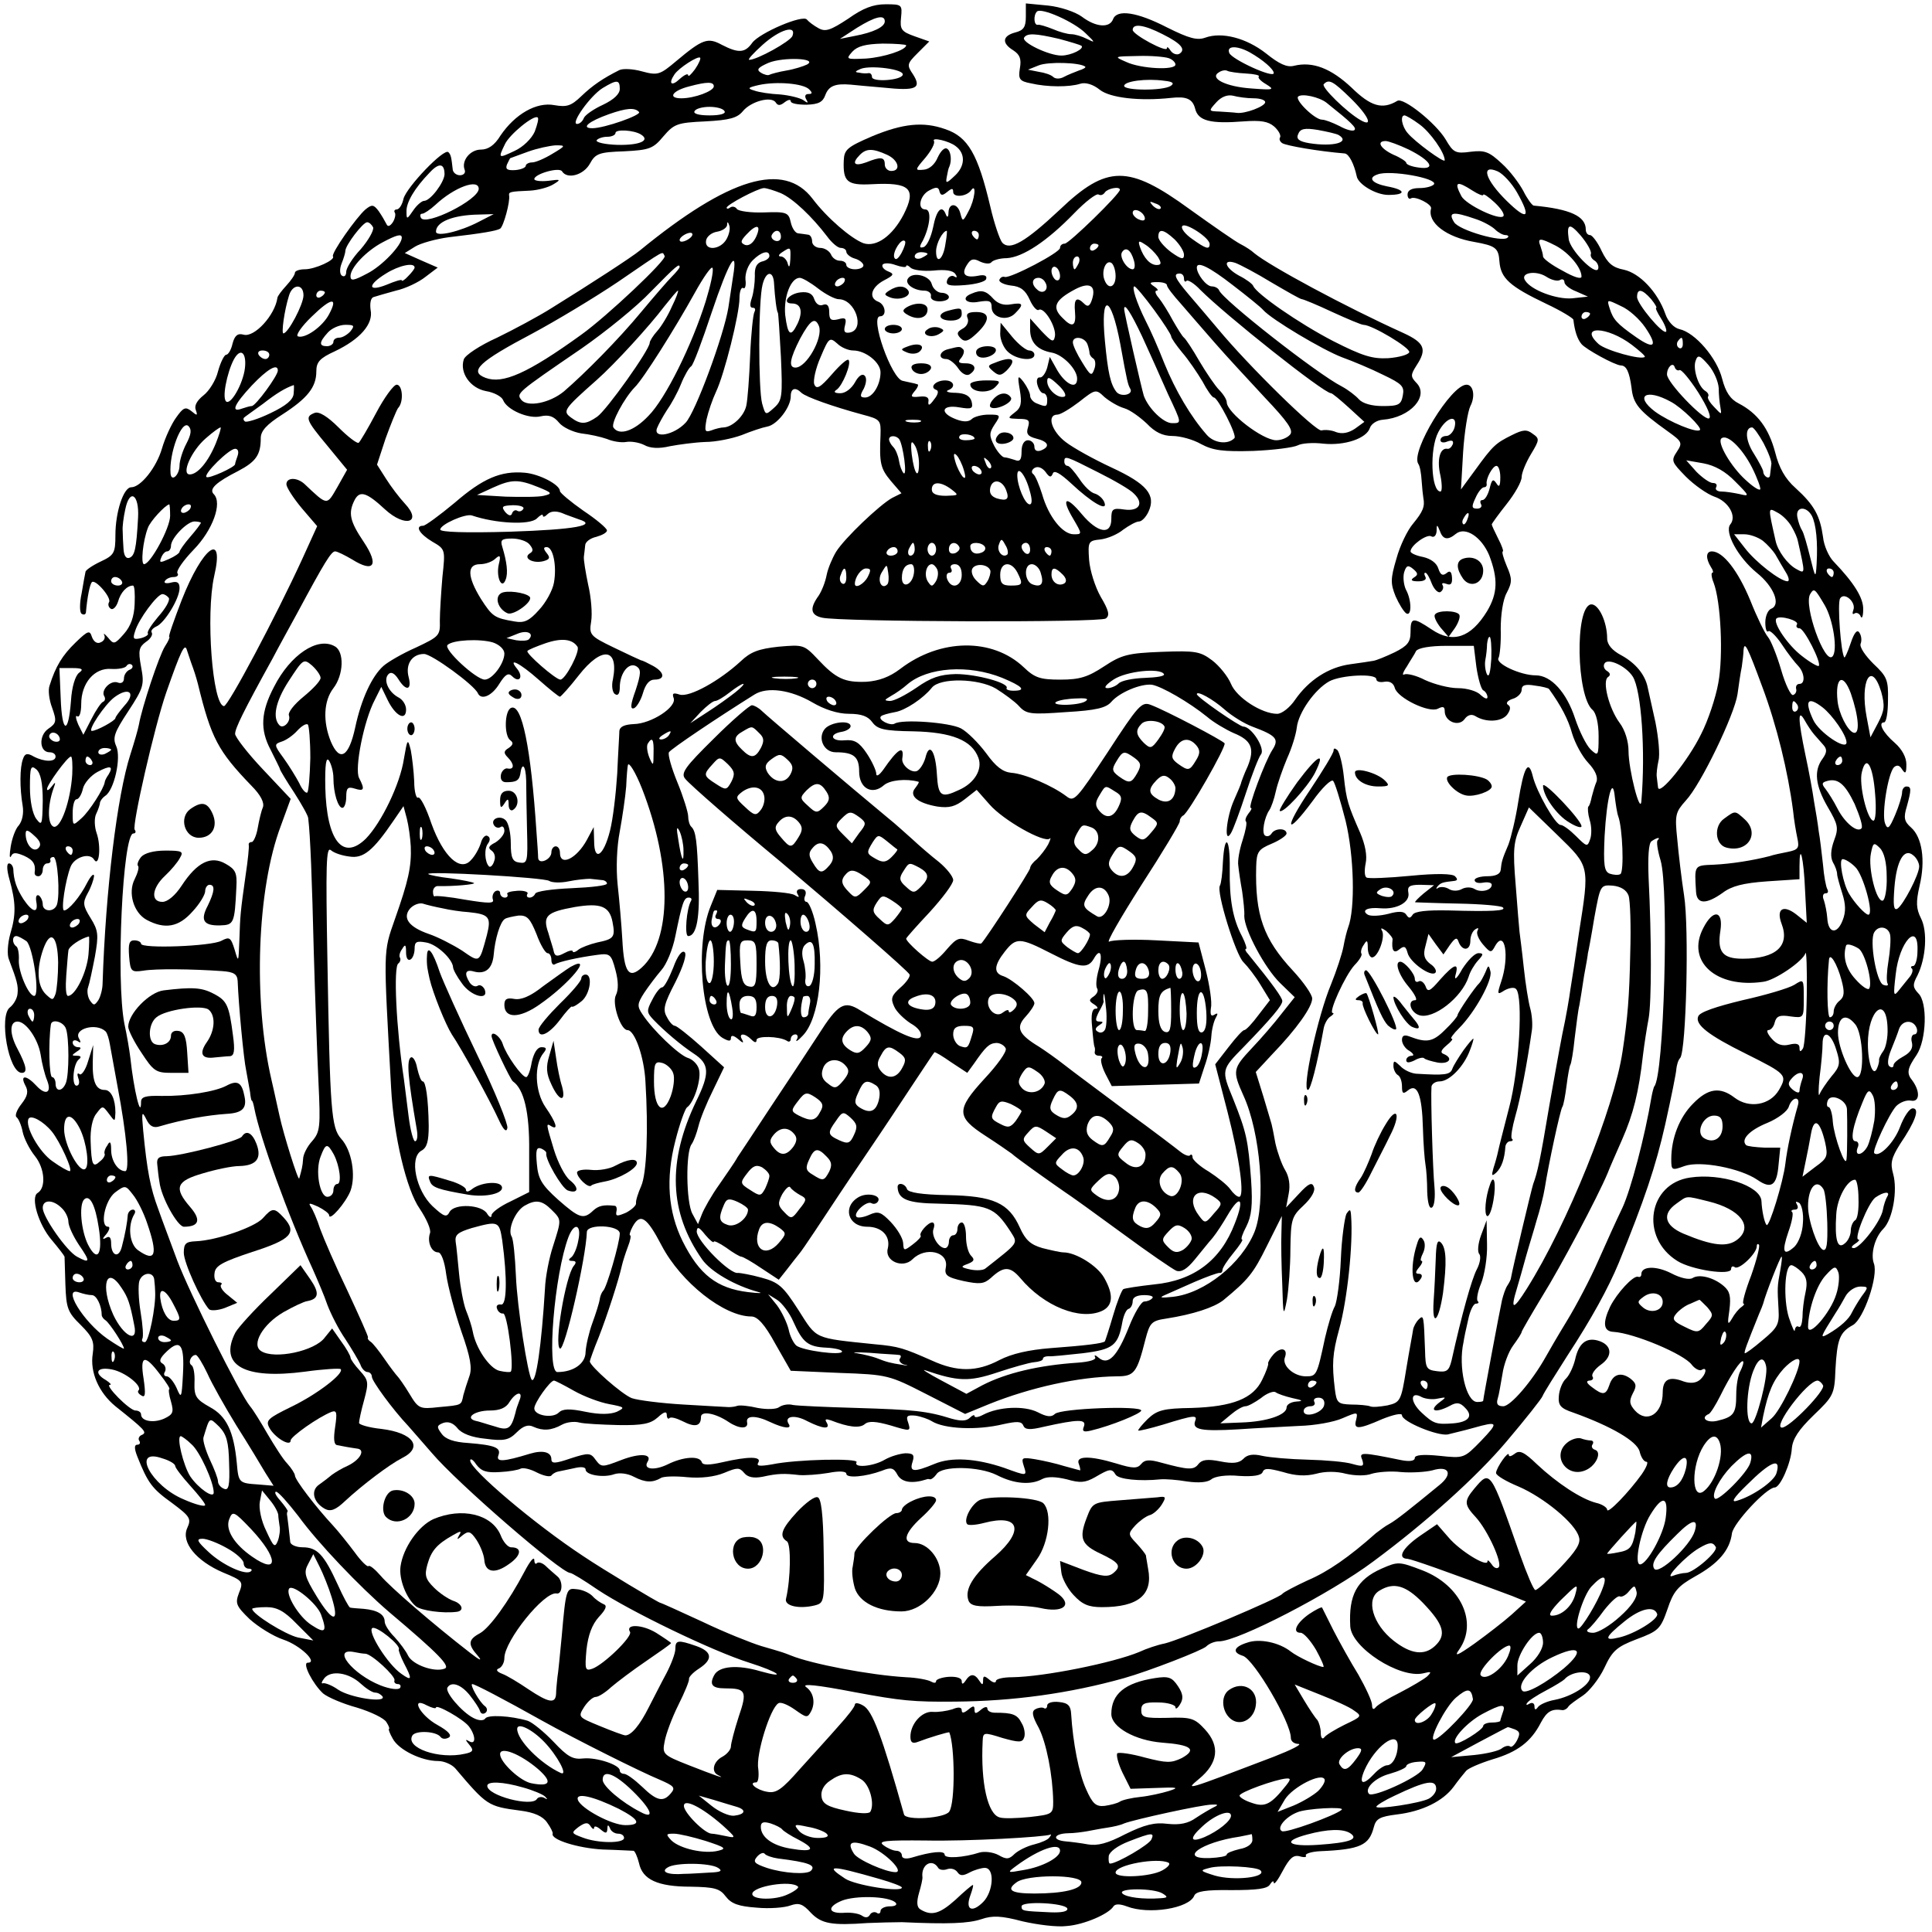 <?xml version="1.0" standalone="no"?>
<!DOCTYPE svg PUBLIC "-//W3C//DTD SVG 20010904//EN"
 "http://www.w3.org/TR/2001/REC-SVG-20010904/DTD/svg10.dtd">
<svg version="1.0" xmlns="http://www.w3.org/2000/svg"
 width="452pt" height="452pt" viewBox="0 0 452 452"
 preserveAspectRatio="xMidYMid meet">
<g transform="translate(0,452) scale(0.1,-0.1)"
fill="#000000" stroke="none">
<path d="M1984 4476 c-41 -27 -53 -31 -69 -22 -11 6 -23 15 -27 20 -9 13 -111
-31 -128 -54 -17 -24 -32 -25 -71 -5 -33 18 -45 14 -107 -38 -38 -32 -43 -34
-80 -24 -21 6 -45 7 -53 3 -38 -19 -63 -36 -89 -61 -24 -23 -34 -26 -63 -21
-42 8 -92 -21 -126 -71 -14 -23 -29 -33 -46 -33 -25 0 -46 -26 -38 -47 3 -7
-2 -13 -11 -13 -9 0 -17 7 -17 15 -3 27 -4 33 -10 39 -10 10 -98 -82 -105
-109 -3 -14 -10 -25 -16 -25 -5 0 -7 -4 -4 -8 2 -4 0 -14 -5 -22 -7 -10 -12
-11 -15 -4 -3 6 -11 20 -18 30 -12 16 -16 16 -31 4 -21 -18 -81 -103 -76 -110
6 -8 -42 -30 -66 -30 -13 0 -23 -4 -23 -8 0 -5 -9 -18 -20 -30 -11 -12 -21
-25 -21 -29 -6 -41 -54 -93 -79 -86 -14 4 -21 -2 -26 -21 -3 -14 -10 -26 -15
-26 -4 0 -13 -17 -19 -39 -5 -21 -21 -46 -34 -56 -15 -12 -22 -24 -18 -34 5
-14 3 -14 -10 -3 -14 11 -19 9 -36 -15 -11 -15 -26 -48 -33 -72 -13 -45 -50
-91 -72 -91 -18 0 -37 -58 -37 -112 0 -42 -3 -47 -35 -62 -19 -9 -35 -20 -35
-24 -1 -4 -5 -26 -9 -50 -5 -23 -5 -45 0 -48 5 -3 9 -2 10 3 3 35 9 66 14 71
8 8 47 -37 40 -47 -3 -5 -1 -12 4 -15 5 -4 13 4 17 16 6 22 21 38 35 38 4 0 5
-19 4 -43 -1 -29 -9 -52 -25 -70 -22 -25 -24 -25 -37 -9 -8 9 -12 12 -9 6 3
-7 -1 -14 -9 -17 -8 -4 -16 2 -20 13 -5 16 -9 15 -38 -13 -31 -30 -47 -56 -61
-101 -4 -10 -1 -34 6 -52 11 -31 10 -36 -9 -49 -23 -16 -21 -55 3 -55 8 0 14
-4 14 -10 0 -13 -26 -13 -51 0 -15 9 -21 7 -25 -5 -8 -20 -8 -69 -1 -110 3
-18 -1 -36 -9 -46 -8 -8 -16 -31 -19 -50 -3 -19 -3 -29 1 -22 4 9 11 9 30 1
22 -10 28 -20 25 -40 0 -5 3 -8 9 -8 5 0 10 7 10 15 0 8 5 15 10 15 6 0 9 3 8
7 -2 5 2 8 7 8 10 0 16 -89 8 -112 -7 -18 -33 -16 -33 1 0 8 -4 17 -9 21 -6 3
-8 -4 -6 -15 5 -28 -9 -25 -30 6 -16 25 -23 44 -24 72 -1 6 -5 12 -10 12 -6 0
-5 -16 1 -37 15 -54 16 -82 2 -128 -6 -22 -8 -49 -3 -60 19 -50 22 -61 20 -80
-1 -11 -9 -25 -18 -32 -26 -20 -3 -153 28 -153 14 0 11 16 -10 56 -19 35 -19
64 0 64 20 0 48 -41 54 -77 3 -21 10 -48 15 -60 12 -30 -3 -37 -25 -13 -23 25
-39 26 -26 1 8 -14 6 -25 -9 -44 -11 -14 -16 -28 -11 -31 4 -3 11 -18 14 -34
3 -15 16 -41 29 -57 23 -29 26 -74 6 -86 -17 -10 2 -74 33 -110 16 -19 29 -36
30 -39 0 -3 1 -32 2 -66 2 -54 5 -64 36 -94 28 -28 32 -39 28 -67 -7 -43 14
-91 53 -123 69 -55 75 -61 62 -67 -6 -2 -10 -9 -6 -14 3 -5 1 -9 -5 -9 -7 0
-7 -9 0 -27 25 -63 35 -76 81 -109 43 -32 46 -37 36 -59 -15 -33 21 -77 84
-104 46 -19 48 -21 37 -48 -9 -24 -7 -30 25 -61 20 -18 55 -40 79 -48 39 -13
82 -54 57 -54 -14 0 12 -50 36 -72 11 -9 46 -24 79 -33 33 -10 64 -25 69 -34
6 -9 8 -16 6 -16 -2 0 2 -11 9 -23 14 -26 67 -52 106 -52 14 0 32 -8 40 -17
74 -87 76 -89 152 -99 32 -4 53 -13 63 -28 8 -11 14 -23 13 -26 -5 -14 60 -34
117 -37 36 -1 68 -3 72 -3 3 0 9 -13 13 -29 8 -38 43 -55 121 -55 55 -1 68 -4
82 -23 13 -17 30 -23 72 -26 30 -3 66 0 79 5 20 7 29 4 48 -17 25 -26 49 -30
133 -24 25 1 61 2 80 2 109 -5 156 -3 186 7 26 9 47 8 96 -5 35 -8 81 -14 104
-11 40 3 98 28 109 46 4 6 15 6 31 0 51 -20 146 -5 158 25 4 10 26 14 87 13
59 0 84 3 90 13 5 8 9 10 9 4 1 -5 10 7 21 28 16 30 25 38 40 34 10 -3 17 -2
14 2 -2 4 13 9 33 10 95 4 115 14 126 56 5 20 14 25 54 30 59 7 108 31 133 65
10 14 23 30 29 37 5 6 33 18 62 27 58 17 90 41 113 86 14 26 25 33 51 29 4 0
10 3 13 8 3 5 19 16 34 26 15 10 38 39 50 64 19 41 29 50 76 68 51 19 56 24
72 70 14 42 24 54 65 77 54 30 81 61 86 101 4 24 80 106 100 107 13 0 38 57
40 91 2 23 16 44 51 78 46 44 49 49 51 106 4 72 10 88 41 105 25 14 60 115 49
144 -8 22 2 61 22 81 22 22 34 90 23 129 -7 25 -4 37 16 69 36 53 47 84 30 84
-8 0 -21 -20 -30 -44 -14 -37 -49 -72 -60 -61 -6 5 34 91 51 110 9 9 24 15 35
13 20 -4 22 21 3 47 -14 17 -12 28 10 60 23 35 26 123 4 144 -13 14 -14 20 -2
42 20 41 24 103 8 134 -11 22 -12 37 -3 76 14 59 6 113 -20 136 -16 14 -18 23
-10 49 11 40 11 47 -1 47 -5 0 -10 -6 -10 -14 0 -7 -7 -31 -16 -52 -14 -33
-18 -36 -24 -20 -8 23 7 116 21 131 7 6 13 5 19 -5 8 -12 10 -9 10 12 0 16
-10 35 -27 50 -28 24 -40 48 -25 48 5 0 9 23 9 52 1 47 -2 55 -34 85 -19 19
-33 39 -30 47 3 7 2 19 -3 26 -5 8 -12 0 -20 -24 -7 -21 -14 -36 -15 -34 -8 8
-17 127 -10 138 10 16 38 -9 31 -27 -3 -8 -2 -12 3 -8 5 3 12 -1 14 -7 3 -7 6
0 6 16 1 27 -22 63 -69 112 -11 11 -23 37 -25 58 -7 49 -20 74 -64 114 -25 22
-39 48 -48 84 -15 56 -41 91 -85 114 -20 10 -31 27 -39 58 -12 48 -63 108
-100 116 -13 3 -27 18 -33 36 -18 51 -60 95 -97 103 -26 5 -38 15 -52 44 -9
20 -22 37 -27 37 -6 0 -10 6 -10 13 0 31 -36 48 -122 56 -4 1 -15 16 -24 34
-9 17 -31 47 -50 64 -30 28 -40 32 -73 28 -36 -5 -41 -2 -59 29 -23 38 -99 99
-113 90 -35 -21 -62 -13 -107 31 -48 45 -91 62 -135 51 -16 -4 -34 4 -65 29
-46 36 -103 51 -142 37 -19 -7 -38 -2 -90 24 -70 36 -117 43 -126 19 -8 -21
-40 -19 -73 6 -15 11 -50 23 -79 26 l-52 5 0 -31 c0 -24 -5 -32 -25 -37 -30
-8 -32 -25 -4 -42 15 -10 19 -20 15 -42 -4 -25 -1 -30 26 -35 38 -9 90 -9 115
-1 12 4 30 -1 46 -14 24 -19 93 -27 167 -19 35 4 50 -2 56 -25 7 -29 36 -36
113 -30 41 3 58 0 72 -12 10 -9 16 -20 14 -25 -3 -4 -1 -10 5 -14 10 -6 85
-19 146 -24 10 -1 22 -25 28 -53 3 -19 45 -44 74 -44 43 0 41 12 -3 20 -35 7
-46 20 -22 28 29 11 140 -9 132 -23 -4 -5 -19 -9 -34 -9 -18 0 -28 -5 -28 -15
0 -8 4 -12 8 -9 10 6 50 -14 47 -24 -9 -33 36 -67 101 -78 50 -9 57 -14 59
-46 3 -39 24 -58 110 -99 34 -16 62 -33 63 -37 3 -26 9 -45 19 -57 10 -12 77
-49 92 -50 13 0 20 -15 25 -52 4 -38 16 -53 86 -103 32 -23 34 -26 20 -47 -14
-21 -12 -24 21 -58 20 -20 50 -41 67 -47 33 -11 53 -46 37 -65 -14 -18 18 -77
62 -113 40 -32 57 -75 34 -84 -8 -3 -14 -18 -14 -32 0 -15 3 -24 7 -21 3 4 18
-10 32 -31 13 -20 31 -43 38 -50 15 -16 17 -42 3 -42 -6 0 -9 -5 -8 -11 2 -6
-1 -13 -7 -15 -5 -2 -18 24 -28 59 -10 34 -24 69 -31 77 -7 8 -26 47 -41 85
-29 70 -64 115 -90 115 -14 0 -15 -16 -2 -37 5 -7 6 -13 3 -13 -3 0 -2 -11 3
-23 17 -44 23 -171 11 -235 -6 -34 -24 -88 -40 -119 -30 -62 -99 -147 -101
-125 -1 6 -2 18 -3 25 -1 6 1 23 4 37 4 14 0 54 -7 90 -8 36 -16 72 -18 81 -6
31 -29 58 -62 76 -21 11 -33 25 -33 39 0 39 -20 82 -38 80 -38 -6 -34 -215 4
-247 8 -7 14 -31 14 -61 0 -47 -1 -48 -19 -31 -10 10 -26 42 -36 72 -20 61
-56 101 -92 101 -36 0 -96 28 -87 41 3 6 6 37 5 68 0 32 5 68 14 84 13 25 13
33 0 63 -8 19 -12 34 -9 34 2 0 -2 13 -11 30 -8 16 -15 31 -15 33 0 2 16 24
35 48 19 24 35 52 35 63 0 10 10 34 22 54 20 33 20 36 4 47 -14 11 -23 10 -49
-3 -38 -19 -44 -24 -86 -82 l-33 -45 5 87 c3 47 11 96 17 108 12 23 7 50 -9
50 -36 0 -131 -156 -113 -185 4 -5 7 -23 8 -40 1 -16 3 -34 4 -40 4 -20 -1
-32 -24 -60 -13 -15 -31 -52 -39 -82 -14 -47 -14 -58 -2 -88 8 -18 19 -36 25
-40 13 -8 13 31 -1 56 -5 11 -7 29 -4 40 5 16 9 18 21 8 12 -10 12 -14 2 -20
-9 -6 -6 -9 10 -9 13 0 20 4 17 10 -3 6 -4 10 0 10 3 0 10 -12 15 -26 6 -14
15 -22 20 -19 6 4 8 11 5 16 -3 5 1 6 9 3 10 -4 14 0 13 15 -1 14 -5 17 -13
10 -9 -7 -14 -4 -19 11 -4 13 -18 23 -36 27 -16 3 -29 9 -29 13 0 14 39 42 49
35 6 -3 11 2 12 12 0 17 1 17 8 0 7 -20 19 -21 37 -6 22 18 60 -7 78 -50 21
-55 20 -89 -5 -131 -38 -62 -80 -76 -129 -43 -45 30 -50 29 -50 -6 0 -23 -7
-32 -37 -47 -21 -10 -43 -19 -50 -20 -6 -1 -31 -5 -54 -8 -51 -7 -97 -37 -129
-83 -12 -18 -31 -33 -42 -33 -36 0 -95 38 -108 70 -7 17 -27 42 -44 55 -28 21
-39 23 -119 20 -78 -3 -93 -7 -134 -34 -38 -25 -57 -31 -102 -31 -47 0 -60 4
-86 29 -73 69 -195 68 -289 -4 -25 -19 -50 -28 -79 -30 -51 -2 -71 7 -114 53
-32 34 -34 34 -92 29 -46 -5 -65 -12 -88 -34 -50 -46 -120 -85 -143 -78 -15 5
-18 3 -14 -8 8 -21 -52 -60 -93 -61 -22 -1 -33 -6 -34 -16 0 -8 -3 -53 -5
-100 -3 -47 -10 -107 -17 -134 -15 -59 -37 -73 -37 -24 l-1 33 -16 -30 c-24
-44 -63 -63 -63 -30 0 8 -4 15 -10 15 -5 0 -10 -6 -10 -14 0 -17 -30 -30 -31
-13 0 7 -2 35 -4 62 -13 196 -34 299 -59 289 -16 -6 -17 -66 -2 -76 8 -6 6
-11 -4 -18 -12 -7 -12 -12 -2 -22 15 -15 16 -29 0 -26 -6 2 -14 -5 -16 -14 -2
-11 2 -18 12 -18 24 0 30 4 33 18 4 31 13 22 14 -14 0 -21 1 -74 2 -117 2 -73
1 -78 -18 -75 -16 2 -20 11 -20 45 0 23 -5 47 -12 54 -13 13 -37 3 -27 -12 3
-5 10 -7 15 -4 5 4 9 -1 9 -9 0 -8 -10 -20 -21 -27 -16 -8 -18 -13 -9 -19 7
-5 10 -15 6 -25 -3 -10 -9 -15 -12 -12 -10 10 -12 42 -2 54 5 7 5 14 -1 17 -5
4 -13 -4 -16 -16 -4 -13 -14 -31 -23 -40 -25 -29 -65 8 -93 86 -12 36 -26 63
-31 60 -4 -3 -9 14 -9 38 -1 24 -5 57 -8 73 -7 28 -8 27 -16 -20 -9 -60 -53
-150 -89 -187 -54 -53 -92 -5 -95 120 -1 54 2 73 9 62 5 -8 10 -26 10 -40 0
-36 11 -70 21 -70 5 0 9 12 9 26 0 21 4 24 20 19 22 -7 24 -2 10 25 -11 21 11
134 37 183 l15 30 15 -31 c18 -37 43 -50 43 -22 0 11 -8 24 -19 29 -23 13 -35
41 -22 54 6 6 14 2 23 -12 18 -29 32 -26 24 5 -8 30 8 54 36 54 18 0 118 -73
126 -92 8 -17 33 -6 50 22 14 22 21 27 30 18 17 -17 27 -2 12 17 -24 29 6 14
50 -25 25 -22 47 -40 50 -40 3 1 23 23 44 50 54 69 94 64 80 -9 -4 -16 -1 -32
5 -35 7 -5 11 2 11 16 0 33 21 60 39 49 11 -7 11 -16 -2 -56 -12 -33 -13 -45
-4 -42 6 2 16 18 21 35 6 21 15 32 27 32 26 0 24 17 -3 32 -13 7 -25 13 -28
13 -3 1 -31 14 -64 30 -56 27 -58 30 -53 61 3 18 0 57 -7 86 -6 29 -11 59 -10
66 1 6 2 18 3 26 0 8 12 17 26 20 14 4 25 10 25 15 0 5 -25 26 -55 46 -30 21
-55 42 -55 46 0 15 -48 40 -82 43 -56 5 -98 -13 -164 -70 -36 -30 -69 -54 -74
-54 -20 0 -9 -19 21 -37 31 -18 31 -18 24 -83 -3 -36 -6 -82 -6 -102 1 -35 -1
-37 -56 -63 -32 -14 -66 -34 -76 -43 -27 -24 -52 -78 -66 -144 -15 -69 -36
-82 -57 -33 -19 47 -17 95 6 125 24 31 26 86 3 98 -40 23 -104 -20 -142 -95
-31 -59 -33 -100 -8 -147 11 -23 22 -43 22 -46 1 -3 15 -27 33 -54 18 -28 33
-55 33 -60 5 -40 9 -147 13 -311 3 -104 8 -242 11 -306 5 -106 4 -117 -15
-139 -11 -12 -21 -31 -21 -42 -1 -16 -3 -24 -9 -45 -2 -8 -37 104 -46 146 -3
12 -11 51 -19 85 -43 186 -34 446 22 594 l23 63 -65 69 c-36 38 -65 76 -65 83
0 13 19 52 88 177 13 25 39 72 57 105 65 121 80 145 89 145 5 0 23 -9 40 -19
51 -32 63 -13 27 41 -33 49 -37 68 -21 99 12 22 28 17 71 -23 47 -43 88 -31
46 14 -13 14 -32 39 -44 58 l-21 33 20 61 c12 33 25 65 29 71 14 14 11 55 -3
55 -7 0 -29 -30 -48 -66 -19 -36 -38 -68 -41 -70 -4 -2 -25 14 -47 36 -26 26
-46 38 -56 34 -23 -9 -21 -16 30 -77 l46 -56 -23 -41 c-25 -43 -22 -44 -77 8
-18 16 -42 15 -42 -1 0 -7 16 -32 36 -56 l36 -42 -35 -77 c-62 -135 -173 -344
-183 -344 -27 2 -43 214 -23 304 25 107 -27 69 -76 -56 -18 -47 -32 -86 -29
-86 2 0 -2 -10 -10 -22 -14 -22 -54 -143 -61 -183 -2 -11 -11 -42 -20 -70 -31
-96 -58 -318 -65 -535 0 -14 -5 -32 -10 -40 -9 -13 -11 -13 -20 0 -5 8 -7 22
-4 30 3 8 10 41 16 72 9 51 8 61 -10 90 -18 29 -19 36 -7 58 8 14 14 32 15 40
0 8 -7 2 -16 -15 -17 -34 -44 -65 -54 -65 -8 0 3 71 15 102 9 23 45 34 55 17
12 -19 17 31 6 62 -5 14 -6 35 -1 45 5 10 9 23 9 27 1 4 6 11 12 15 21 13 38
89 26 116 -9 20 -5 32 28 82 36 55 38 62 30 104 -7 38 -5 46 11 58 11 7 17 17
14 22 -3 4 2 10 10 14 19 7 55 65 55 90 0 13 -5 17 -20 13 -11 -3 -18 -1 -14
4 3 5 12 9 20 9 8 0 13 4 9 9 -3 6 14 30 38 55 44 45 68 109 47 130 -12 12 6
28 57 54 42 22 53 38 53 77 0 17 14 32 50 55 59 38 80 64 80 101 0 22 8 31 43
47 59 28 91 64 84 97 -2 15 0 28 7 30 6 2 30 9 52 15 23 5 54 20 69 32 l29 22
-39 17 -38 17 24 15 c13 8 49 18 79 22 78 9 112 15 120 20 8 5 24 64 21 78 -1
8 2 9 49 11 19 1 44 8 55 15 18 11 17 12 -12 8 -18 -2 -33 0 -33 4 0 12 59 29
65 18 12 -19 50 -9 65 18 13 24 22 27 80 29 59 3 68 6 92 35 25 29 32 32 98
35 57 3 75 8 88 24 19 23 67 36 77 20 5 -8 11 -7 21 1 8 6 14 7 14 2 0 -5 16
-8 37 -8 28 1 38 6 44 23 8 21 23 27 59 24 8 -1 43 -4 77 -7 76 -8 90 -2 69
31 -15 22 -14 25 11 50 l27 27 -34 12 c-31 11 -35 16 -32 44 3 30 2 31 -36 31
-29 0 -53 -9 -88 -34z m556 -34 c23 -22 23 -23 3 -13 -12 6 -28 11 -37 11 -8
0 -27 5 -43 12 -15 6 -31 11 -35 10 -9 -2 -11 22 -2 31 10 10 87 -24 114 -51z
m-470 28 c0 -13 -27 -26 -70 -34 l-35 -7 40 26 c42 26 65 32 65 15z m650 -30
c44 -22 55 -36 39 -46 -6 -3 -15 0 -20 7 -5 8 -9 11 -9 6 0 -11 -80 32 -80 43
0 16 27 12 70 -10z m-866 -4 c-5 -13 -83 -56 -101 -56 -5 0 10 16 31 35 40 36
80 48 70 21z m624 -7 c26 -7 49 -14 52 -16 8 -7 -24 -23 -47 -23 -29 0 -94 31
-87 42 7 11 26 10 82 -3z m-358 -15 c0 -11 -52 -28 -94 -31 -46 -2 -48 -2 -32
16 12 13 31 18 71 19 30 0 55 -2 55 -4z m803 -16 c32 -18 57 -40 57 -49 0 -13
-98 32 -104 47 -7 17 17 18 47 2z m-1297 -40 c-9 -12 -16 -19 -16 -14 0 5 -9
1 -20 -9 -19 -18 -27 -11 -12 11 10 15 55 44 60 39 2 -2 -3 -14 -12 -27z m262
11 c-8 -4 -30 -11 -48 -14 -18 -3 -36 -8 -40 -10 -3 -2 -12 0 -20 5 -11 7 -7
12 18 23 34 14 117 11 90 -4z m846 15 c9 -3 16 -10 16 -15 0 -14 -81 -10 -115
6 -30 13 -29 13 27 14 31 1 63 -2 72 -5z m-195 -20 c2 -2 -5 -6 -15 -9 -10 -4
-26 -10 -35 -15 -9 -5 -20 -5 -25 0 -5 5 -20 10 -34 12 l-25 5 25 10 c22 9 97
7 109 -3z m-427 -19 c-3 -13 -72 -18 -72 -5 0 5 -3 9 -7 9 -5 -1 -15 -1 -23 1
-11 1 -10 3 4 9 24 9 102 -1 98 -14z m803 3 c19 -1 33 -4 30 -7 -3 -3 5 -11
17 -18 21 -13 18 -14 -34 -10 -60 4 -100 24 -76 38 6 4 15 6 20 3 4 -2 23 -5
43 -6z m-176 -29 c-19 -12 -109 -11 -109 0 0 11 52 18 94 12 20 -2 24 -6 15
-12z m-1289 -7 c0 -12 -14 -25 -39 -37 -22 -10 -42 -24 -45 -31 -3 -8 -10 -14
-16 -14 -16 0 31 66 60 84 33 20 40 20 40 -2z m220 6 c0 -11 -45 -28 -76 -28
-33 0 -21 18 19 28 41 11 57 11 57 0z m223 -7 c8 -8 8 -11 -2 -11 -7 0 -9 -5
-5 -12 6 -10 4 -10 -7 -2 -8 5 -32 11 -54 13 -22 1 -49 5 -60 9 -17 5 -16 7
10 13 41 9 104 4 118 -10z m1267 -21 c42 -41 54 -69 23 -51 -32 18 -93 78 -86
84 12 13 22 7 63 -33z m-227 0 c15 0 27 -4 27 -9 0 -10 -48 -28 -67 -25 -7 1
-25 2 -40 3 -26 1 -26 1 -7 22 12 13 26 18 39 15 11 -3 32 -6 48 -6z m170 -10
c59 -47 71 -59 66 -64 -3 -4 -19 0 -35 9 -16 8 -34 15 -41 15 -17 0 -64 46
-56 54 9 8 49 -1 66 -14z m-1608 -22 c7 -7 -81 -38 -109 -38 -28 0 -9 16 39
33 40 14 60 16 70 5z m200 2 c4 -6 -10 -10 -35 -10 -25 0 -39 4 -35 10 3 6 19
10 35 10 16 0 32 -4 35 -10z m-444 -48 c-7 -16 -27 -36 -47 -45 -38 -18 -39
-18 -23 15 10 23 69 71 77 63 3 -2 -1 -17 -7 -33z m2070 17 c25 -18 59 -66 59
-84 0 -8 -71 44 -87 64 -13 15 -18 41 -7 41 3 0 19 -9 35 -21z m-1821 -24 c22
-14 -4 -25 -55 -24 -30 1 -52 6 -49 11 3 4 14 8 25 8 10 0 19 4 19 9 0 9 43 7
60 -4z m1632 -1 c28 -17 -13 -28 -69 -19 -24 4 -31 10 -26 21 5 13 15 15 46
10 22 -4 44 -9 49 -12z m164 -34 c52 -26 65 -48 23 -42 -16 2 -29 7 -29 11 0
3 -13 12 -30 19 -30 14 -41 32 -18 32 6 0 31 -9 54 -20z m-2004 -10 c-18 -11
-39 -20 -47 -20 -8 0 -15 -4 -15 -8 0 -4 -11 -9 -25 -10 -18 -1 -23 2 -19 13
4 8 7 15 8 15 0 0 19 7 41 15 22 8 51 14 65 15 24 0 24 -1 -8 -20z m-252 -48
c-1 -19 -33 -62 -48 -62 -5 0 -17 -10 -25 -22 -15 -22 -16 -22 -16 -3 -1 21
19 55 54 91 22 24 35 22 35 -4z m2509 -42 c34 -60 25 -68 -24 -20 -50 49 -62
87 -21 69 13 -6 33 -28 45 -49z m-2429 8 c-1 -26 -123 -87 -135 -68 -3 6 -2
10 3 10 4 0 18 9 31 21 44 41 101 62 101 37z m2325 -4 c14 -9 25 -13 25 -10 0
4 12 -4 27 -18 15 -14 24 -28 20 -32 -10 -10 -87 27 -98 47 -18 34 -11 37 26
13z m-2325 -73 c-44 -23 -100 -36 -100 -23 0 23 40 39 100 40 l35 1 -35 -18z
m2331 7 c19 -6 40 -18 47 -25 7 -7 18 -13 24 -13 6 0 9 -3 5 -6 -12 -12 -113
17 -125 36 -15 24 -3 26 49 8z m-2578 -20 c2 -7 -11 -30 -29 -51 -19 -20 -34
-44 -34 -53 0 -8 -4 -13 -10 -9 -5 3 -6 15 -1 28 5 12 9 26 9 30 0 13 41 67
51 67 5 0 11 -6 14 -12z m2849 -62 c-2 -5 2 -12 9 -16 6 -4 10 -13 8 -19 -6
-17 -66 44 -69 70 -5 36 2 38 28 8 15 -18 26 -37 24 -43z m-2782 38 c0 -18
-47 -67 -81 -84 -32 -17 -39 -18 -39 -6 0 20 37 59 75 79 32 17 45 21 45 11z
m2700 -19 c30 -16 60 -51 60 -72 0 -7 -17 -2 -45 14 -25 13 -45 28 -45 33 0 5
-3 15 -6 24 -8 20 -1 20 36 1z m-2670 -51 c0 -3 -7 -12 -15 -20 -8 -9 -15 -13
-15 -10 0 3 -16 -2 -35 -10 -45 -18 -46 -1 -2 26 30 19 67 27 67 14z m2680
-29 c5 3 10 1 10 -5 0 -6 12 -16 28 -22 l27 -12 -37 -4 c-36 -3 -96 19 -110
42 -12 18 25 24 49 9 12 -8 27 -12 33 -8z m-2940 -36 c0 -21 -36 -89 -47 -89
-5 0 2 53 13 88 8 28 34 29 34 1z m50 7 c0 -3 -4 -8 -10 -11 -5 -3 -10 -1 -10
4 0 6 5 11 10 11 6 0 10 -2 10 -4z m3103 -16 c9 -11 14 -20 12 -20 -3 0 2 -11
11 -25 9 -14 14 -28 12 -31 -8 -7 -68 65 -68 81 0 21 12 19 33 -5z m-3093 -35
c-15 -29 -56 -58 -73 -52 -6 2 8 23 32 46 46 45 63 47 41 6z m3079 -31 c30
-44 22 -53 -21 -23 -46 32 -54 42 -62 67 -7 22 -7 22 26 6 19 -8 44 -31 57
-50z m-129 32 c0 -3 -4 -8 -10 -11 -5 -3 -10 -1 -10 4 0 6 5 11 10 11 6 0 10
-2 10 -4z m-2900 -41 c-7 -8 -19 -15 -26 -15 -8 0 -14 -4 -14 -10 0 -5 -7 -10
-15 -10 -19 0 -19 9 2 32 9 10 27 18 41 18 21 0 22 -2 12 -15z m2998 -32 c18
-14 32 -26 30 -28 -8 -8 -91 15 -108 30 -48 44 20 42 78 -2z m119 2 c0 -8 -4
-12 -9 -9 -5 3 -6 10 -3 15 9 13 12 11 12 -6z m-3365 -63 c-8 -41 -38 -87 -45
-68 -7 17 10 85 26 104 15 18 25 -2 19 -36z m58 38 c0 -5 -4 -10 -9 -10 -6 0
-13 5 -16 10 -3 6 1 10 9 10 9 0 16 -4 16 -10z m3391 -78 c0 -15 2 -35 4 -45
3 -18 3 -18 -14 0 -10 10 -17 21 -15 25 3 4 -1 10 -6 13 -17 10 -30 53 -23 71
5 15 10 13 30 -10 13 -15 23 -39 24 -54z m-92 42 c4 3 24 -21 44 -52 22 -35
32 -59 25 -61 -13 -4 -98 84 -98 103 0 17 14 30 18 17 2 -6 7 -9 11 -7z
m-3279 -1 c0 -12 -52 -83 -61 -83 -4 0 -14 -3 -23 -6 -27 -10 -18 10 23 54 36
38 61 53 61 35z m37 -54 c-1 -14 -17 -28 -55 -46 -29 -14 -56 -22 -59 -19 -4
3 -4 7 -2 9 2 2 22 16 44 32 32 25 52 37 72 44 1 1 1 -8 0 -20z m3222 -19 c25
-13 74 -61 68 -66 -7 -8 -72 19 -105 43 -49 37 -21 55 37 23z m-506 -60 c-3
-11 -12 -20 -19 -20 -8 0 -14 -4 -14 -10 0 -5 7 -7 16 -3 11 4 15 2 13 -6 -3
-7 -8 -12 -13 -11 -17 3 -25 -26 -16 -63 4 -20 4 -37 0 -37 -22 0 -26 100 -5
139 18 35 46 43 38 11z m-2967 -38 c-9 -17 -16 -40 -16 -51 0 -22 -19 -40 -21
-19 -4 47 26 127 42 111 8 -8 6 -20 -5 -41z m69 1 c-18 -44 -43 -73 -61 -73
-21 0 4 56 38 85 16 14 31 25 34 25 2 0 -3 -17 -11 -37z m3621 0 c11 -21 20
-44 18 -50 -1 -7 -2 -18 -3 -25 -1 -11 -16 -3 -16 10 -1 4 -10 22 -22 41 -20
31 -21 61 -4 61 4 0 16 -17 27 -37z m-27 -57 c13 -26 21 -49 19 -51 -3 -3 -18
7 -35 23 -33 30 -66 86 -56 96 13 12 48 -21 72 -68z m-3543 28 c-3 -9 -6 -17
-6 -20 0 -7 -62 -35 -67 -30 -7 7 53 66 67 66 7 0 9 -7 6 -16z m3504 -61 c33
-33 34 -35 10 -29 -14 3 -33 6 -43 6 -10 0 -15 5 -12 10 3 6 0 10 -8 10 -7 0
-24 12 -38 26 l-24 27 40 -7 c27 -5 52 -19 75 -43z m-550 10 c0 -21 -3 -24 -9
-14 -8 12 -11 9 -16 -12 -4 -15 -11 -27 -17 -27 -5 0 -6 -4 -3 -10 3 -5 -1
-10 -9 -10 -13 0 -14 4 -4 25 6 14 15 25 20 25 4 0 7 3 6 8 -2 12 14 42 23 42
5 0 9 -12 9 -27z m-2250 -23 c32 -13 33 -15 12 -20 -12 -3 -52 -3 -89 -2 l-67
4 37 17 c44 20 60 20 107 1z m-937 -71 c-4 -74 -8 -89 -20 -94 -8 -3 -13 5
-14 20 -1 14 -2 33 -2 43 -1 9 2 32 6 50 10 50 33 36 30 -19z m75 4 c0 -28
-46 -113 -61 -113 -8 0 -3 54 9 85 5 15 40 53 50 55 1 0 2 -12 2 -27z m47 17
c-3 -5 -11 -10 -16 -10 -6 0 -7 5 -4 10 3 6 11 10 16 10 6 0 7 -4 4 -10z m779
-1 c-3 -5 -9 -7 -14 -4 -4 3 -10 0 -12 -6 -2 -7 -8 -6 -16 3 -10 13 -7 15 18
16 17 0 28 -4 24 -9z m130 -24 c46 -14 -9 -24 -161 -29 -105 -3 -163 -1 -163
5 0 12 59 38 74 33 56 -19 136 -23 152 -7 8 8 14 11 14 7 0 -5 5 -3 11 3 7 7
19 8 33 3 11 -5 30 -11 40 -15z m2838 -18 c7 -12 13 -26 14 -32 18 -80 18 -78
-4 -66 -20 11 -43 42 -48 66 -18 80 -18 78 4 66 12 -6 27 -21 34 -34z m47 26
c10 -20 14 -61 11 -113 -2 -34 -3 -33 -15 16 -7 28 -15 57 -19 63 -4 6 -9 20
-11 31 -5 25 21 27 34 3z m-806 -8 c-3 -9 -8 -14 -10 -11 -3 3 -2 9 2 15 9 16
15 13 8 -4z m-2963 -8 c0 -2 -11 -17 -25 -33 -14 -16 -25 -32 -25 -35 0 -3
-11 -11 -25 -17 -20 -9 -23 -9 -18 3 3 8 9 15 14 15 5 0 9 6 9 13 0 18 38 57
55 57 8 0 15 -2 15 -3z m3654 -42 c10 -8 24 -23 30 -33 6 -11 17 -29 24 -41 7
-11 9 -21 4 -21 -17 0 -75 45 -100 78 l-25 32 24 0 c13 0 32 -7 43 -15z
m-2885 -9 c9 -11 9 -16 0 -21 -16 -11 8 -24 32 -18 15 4 17 8 8 19 -8 10 -8
14 0 14 15 0 24 -44 17 -83 -3 -18 -19 -47 -35 -64 -23 -26 -35 -31 -57 -27
-47 8 -52 11 -79 53 -32 52 -33 81 -2 81 13 0 29 6 36 13 11 10 13 7 8 -13 -7
-30 7 -61 16 -36 6 15 3 41 -8 77 -5 16 -1 19 23 19 16 0 35 -6 41 -14z m3051
-66 c0 -5 -2 -10 -4 -10 -3 0 -8 5 -11 10 -3 6 -1 10 4 10 6 0 11 -4 11 -10z
m-4005 -20 c3 -5 -1 -10 -9 -10 -9 0 -16 5 -16 10 0 6 4 10 9 10 6 0 13 -4 16
-10z m3984 -56 c20 -34 31 -107 18 -120 -18 -19 -68 120 -52 146 9 15 11 13
34 -26z m-3874 17 c3 -6 -8 -25 -25 -44 -16 -19 -27 -36 -24 -39 2 -3 -5 -8
-16 -11 -18 -4 -20 -2 -14 16 8 28 52 87 64 87 5 0 11 -4 15 -9z m3809 -62
c-3 -5 0 -9 6 -9 11 0 52 -81 45 -88 -2 -2 -20 8 -39 23 -33 25 -69 78 -60 88
8 8 54 -5 48 -14z m-2967 -35 c-3 -3 -16 -4 -29 -2 l-23 5 25 10 c23 10 41 1
27 -13z m-57 -33 c0 -23 -28 -61 -46 -61 -20 0 -97 71 -87 81 12 12 75 15 106
6 15 -5 27 -16 27 -26z m171 16 c7 -10 -28 -77 -40 -77 -11 0 -82 62 -77 67 2
3 22 11 42 18 38 13 63 10 75 -8z m2138 -28 c-2 -30 -5 -45 -10 -37 -4 8 -6
23 -4 34 2 10 4 27 4 37 1 9 3 17 6 17 3 0 5 -23 4 -51z m-3042 -9 c7 -19 11
-31 16 -50 31 -127 47 -157 125 -238 22 -22 31 -40 27 -51 -4 -9 -9 -31 -12
-48 -3 -18 -10 -33 -14 -33 -5 0 -8 -3 -7 -7 1 -5 -2 -35 -7 -68 -13 -92 -13
-96 -15 -155 -2 -52 -2 -53 -11 -22 -9 29 -12 31 -31 21 -24 -13 -188 -19
-188 -7 0 4 -7 8 -16 8 -12 0 -14 -9 -12 -37 3 -36 5 -38 33 -34 29 5 114 4
185 -1 27 -2 35 -7 36 -23 2 -54 14 -183 20 -210 3 -16 7 -39 9 -50 1 -11 3
-20 4 -20 2 0 4 -8 6 -18 13 -68 79 -251 137 -377 11 -25 27 -62 34 -83 8 -21
26 -57 42 -80 15 -23 31 -50 35 -59 3 -10 11 -18 17 -18 5 0 10 -5 10 -11 0
-10 49 -77 85 -115 5 -6 30 -34 55 -63 60 -71 303 -281 324 -281 4 0 32 -17
64 -39 75 -50 269 -144 355 -171 69 -22 90 -38 26 -20 -54 16 -97 12 -108 -9
-12 -22 -5 -31 25 -31 49 0 53 -6 32 -67 -10 -31 -18 -62 -18 -69 0 -7 -9 -18
-20 -24 -21 -11 -27 -35 -10 -43 22 -11 -7 -1 -68 23 -61 24 -63 26 -57 56 3
17 17 55 32 85 15 30 26 57 25 61 -1 4 9 15 23 24 34 22 31 40 -6 53 -43 15
-49 14 -49 -7 0 -10 -10 -36 -21 -57 -12 -22 -30 -58 -41 -79 -21 -42 -41 -66
-55 -66 -4 0 -31 10 -60 22 -51 21 -51 21 -36 45 8 12 20 23 27 23 6 0 22 10
36 23 14 12 51 40 82 61 32 22 58 40 58 42 0 1 -16 12 -35 24 -33 20 -73 21
-61 2 6 -11 -61 -76 -88 -86 -17 -6 -18 -2 -14 44 4 35 13 59 29 77 17 18 20
27 11 30 -7 3 -19 11 -26 19 -8 8 -24 15 -37 16 -24 3 -25 2 -35 -112 -4 -41
-8 -84 -10 -95 -1 -11 -3 -28 -3 -37 -1 -25 -17 -22 -65 10 -22 15 -50 32 -61
36 -13 5 -16 10 -7 13 6 3 12 13 12 24 0 40 93 156 122 151 14 -3 16 29 2 40
-8 7 -21 18 -28 25 -8 7 -16 9 -20 6 -3 -4 -6 0 -6 8 -1 8 -11 -5 -23 -28 -37
-70 -81 -131 -104 -144 -28 -15 -29 -26 -5 -53 11 -13 5 -11 -18 7 -89 69
-187 154 -209 180 -13 15 -26 26 -29 23 -2 -3 -17 11 -32 32 -15 20 -38 49
-51 63 -40 43 -89 107 -89 117 0 4 -8 17 -18 28 -10 10 -30 42 -46 69 -16 28
-34 57 -41 65 -24 29 -142 266 -170 340 -15 41 -36 96 -45 122 -18 48 -26 89
-35 183 -4 43 -3 47 7 27 8 -17 17 -22 32 -17 54 16 112 26 156 29 37 2 48 13
42 41 -6 32 -16 39 -42 25 -26 -14 -94 -25 -152 -24 -37 1 -48 -2 -48 -14 0
-42 -17 28 -25 103 -2 17 -8 53 -14 80 -20 103 -4 445 21 445 5 0 7 4 3 9 -6
11 46 240 74 321 34 97 43 116 48 100 3 -8 7 -22 10 -30z m3007 -10 c4 -27 11
-52 16 -55 6 -3 10 -11 10 -16 0 -6 -7 -3 -16 5 -8 9 -32 16 -53 16 -21 0 -55
9 -77 19 -21 11 -43 16 -49 13 -5 -3 -3 5 6 18 8 14 19 30 22 37 5 7 32 12 71
12 l64 0 6 -49z m669 -47 c34 -91 60 -198 72 -290 2 -21 7 -50 10 -64 5 -23 2
-27 -22 -32 -15 -3 -35 -7 -43 -10 -39 -10 -89 -18 -130 -20 -47 -2 -46 0 -42
-64 2 -29 24 -29 62 -2 21 16 48 23 104 27 l76 5 0 30 c0 60 10 19 13 -56 l4
-76 -25 20 c-30 23 -47 13 -34 -22 20 -52 -13 -82 -91 -82 -47 0 -60 16 -52
66 7 47 -17 51 -40 6 -41 -78 30 -142 140 -126 27 3 93 48 99 67 2 8 4 -36 3
-98 -1 -62 -5 -119 -9 -125 -6 -9 -8 -8 -8 2 0 9 -8 11 -24 7 -16 -4 -29 0
-41 14 -10 11 -13 20 -8 20 6 0 13 8 15 18 4 15 12 18 37 14 31 -4 31 -4 31
42 0 46 0 46 -22 32 -13 -8 -67 -24 -121 -36 -62 -15 -101 -28 -104 -38 -8
-19 24 -44 111 -87 96 -48 98 -50 78 -85 -21 -36 -70 -44 -104 -18 -34 26 -62
22 -97 -14 -32 -32 -51 -81 -51 -130 0 -26 1 -27 31 -16 37 13 130 -5 170 -32
33 -23 46 -14 50 35 l4 40 -37 0 c-20 1 -40 3 -43 6 -13 13 8 35 50 52 24 10
47 27 50 38 8 24 28 25 21 2 -13 -45 -25 -101 -29 -135 -5 -43 -38 -150 -44
-144 -5 5 -11 33 -12 56 -2 36 -95 66 -167 55 -98 -14 -118 -140 -30 -195 33
-21 126 -35 126 -19 0 6 4 8 9 4 11 -6 51 33 51 49 0 5 2 7 5 4 3 -3 -5 -35
-18 -72 -14 -36 -22 -66 -18 -66 3 0 1 -4 -5 -8 -6 -4 -16 -16 -22 -27 -10
-17 -11 -13 -6 20 4 32 1 44 -13 56 -23 20 -57 29 -73 19 -8 -5 -29 0 -50 11
-35 18 -70 17 -70 -2 0 -5 -3 -8 -8 -6 -11 3 -49 -38 -65 -70 -18 -38 -16 -58
8 -59 48 -3 165 -52 183 -77 7 -9 18 -15 23 -12 14 9 11 -11 -5 -24 -9 -7 -22
-8 -37 -3 -34 13 -49 5 -49 -26 0 -50 -37 -73 -65 -42 -13 15 -14 22 -5 40 10
18 8 24 -6 35 -22 16 -41 10 -49 -16 -8 -23 -15 -24 -41 -4 -12 9 -14 14 -6
15 7 0 11 4 8 9 -4 5 5 18 19 28 30 21 26 48 -8 57 -27 7 -44 -8 -52 -45 -4
-16 -13 -36 -21 -44 -9 -8 -16 -27 -17 -41 -2 -22 4 -29 34 -39 89 -32 149
-67 155 -91 3 -13 10 -24 16 -24 5 0 0 -13 -11 -29 -30 -42 -81 -95 -81 -83 0
5 -12 13 -26 16 -35 9 -91 46 -138 90 -30 29 -41 34 -52 25 -8 -6 -14 -8 -14
-3 0 12 -29 -29 -30 -42 0 -6 24 -20 53 -32 58 -25 133 -86 141 -118 5 -15 -7
-33 -44 -72 -28 -29 -53 -52 -58 -52 -4 0 -20 38 -36 83 -70 200 -69 199 -107
154 -24 -29 -24 -37 4 -67 28 -31 63 -108 53 -117 -4 -4 -11 -1 -16 7 -6 8
-10 12 -10 7 0 -15 -65 25 -91 56 l-27 31 -41 -28 c-40 -28 -53 -52 -28 -53
10 -1 85 -27 245 -87 l32 -13 -33 -30 c-19 -17 -58 -47 -87 -68 -41 -29 -49
-32 -36 -14 44 63 4 150 -86 185 -55 21 -57 21 -96 4 -58 -26 -77 -62 -73
-135 3 -50 115 -122 170 -110 20 5 21 4 10 -7 -8 -7 -37 -24 -64 -38 -28 -14
-53 -29 -57 -35 -5 -6 -8 -3 -8 6 0 9 -15 41 -32 71 -18 29 -44 76 -58 103
-14 28 -26 52 -27 54 -1 2 -15 -5 -30 -15 -30 -21 -41 -44 -20 -44 7 0 23 -18
36 -40 12 -22 20 -40 17 -40 -10 0 -61 24 -76 36 -28 22 -74 31 -102 21 -32
-10 -36 -23 -10 -31 26 -9 112 -155 112 -192 0 -8 8 -14 18 -14 9 -1 -17 -14
-58 -30 -212 -81 -207 -79 -175 -52 45 37 50 77 14 116 -24 26 -32 29 -88 27
-54 -1 -61 1 -61 18 0 15 7 19 40 18 22 0 40 -6 40 -11 0 -6 5 -3 11 7 8 13 7
24 -5 42 -14 21 -22 24 -54 19 -70 -11 -102 -37 -102 -84 0 -31 56 -62 119
-67 68 -5 82 -16 46 -36 -25 -12 -35 -12 -86 1 -32 9 -61 13 -65 10 -3 -4 2
-24 12 -45 l19 -38 60 2 c50 2 55 1 30 -7 -16 -5 -47 -12 -67 -14 -20 -2 -42
-7 -48 -11 -6 -4 -22 -8 -36 -10 -20 -2 -28 5 -43 39 -17 37 -31 110 -35 176
-1 19 -7 26 -28 28 -16 2 -28 -2 -28 -8 0 -6 -4 -9 -8 -6 -4 2 -13 1 -20 -3
-9 -5 -7 -16 8 -43 18 -35 33 -111 34 -173 0 -29 -2 -30 -55 -36 -30 -3 -61
-4 -70 -1 -28 7 -45 80 -40 179 1 20 2 21 46 7 39 -11 47 -11 51 1 3 7 1 23
-6 34 -10 20 -21 24 -62 24 -10 0 -18 4 -18 10 0 5 -7 4 -15 -3 -12 -10 -15
-10 -15 0 0 10 -3 10 -15 0 -10 -8 -15 -9 -15 -1 0 7 -8 8 -22 2 -13 -4 -33
-7 -46 -6 -25 2 -52 -28 -52 -58 0 -14 5 -17 18 -12 23 9 72 24 73 22 13 -32
14 -164 0 -185 -9 -16 -102 -22 -106 -7 -51 182 -74 244 -96 255 -10 6 -19 7
-19 2 0 -5 -17 -27 -38 -50 -20 -23 -61 -68 -90 -100 -43 -49 -56 -58 -77 -54
-25 4 -46 22 -26 22 5 0 7 14 5 32 -6 33 28 142 47 153 5 4 22 -3 39 -15 27
-19 29 -20 38 -3 10 20 5 44 -12 56 -12 9 26 5 114 -12 108 -20 136 -23 235
-22 134 1 267 19 395 55 57 16 183 65 192 74 7 7 20 12 30 12 44 0 261 112
361 187 123 91 242 198 312 281 44 52 82 100 84 106 2 6 29 49 59 96 55 84 95
157 119 215 60 147 87 227 109 325 14 63 26 122 26 130 1 8 4 20 9 25 14 18
21 305 9 380 -6 39 -13 98 -16 132 -6 57 -4 63 20 90 35 37 114 201 121 249 3
22 7 50 10 64 2 14 4 31 4 38 2 24 9 10 44 -85z m-3373 21 c0 -7 -18 -26 -40
-44 -22 -18 -37 -37 -34 -44 5 -14 -13 -32 -22 -23 -17 17 -10 55 21 103 34
52 35 54 55 37 11 -10 20 -23 20 -29z m3070 3 c20 -32 30 -174 20 -292 -3 -31
-30 75 -30 118 0 22 -8 49 -21 66 -25 34 -41 98 -27 107 6 4 6 9 -2 14 -7 4
-10 12 -6 18 8 13 50 -6 66 -31z m-3517 16 c-7 -3 -13 -12 -13 -20 0 -9 -6
-13 -14 -10 -17 7 -41 -18 -32 -32 3 -5 2 -11 -3 -13 -4 -1 -17 -20 -27 -40
l-19 -37 -12 24 c-6 14 -7 23 -2 19 5 -3 9 10 9 29 0 49 31 85 70 82 17 -1 33
2 36 7 3 5 9 6 13 2 3 -4 0 -9 -6 -11z m-118 -7 c-9 -7 -17 -33 -19 -66 -6
-80 -21 -76 -24 6 l-3 71 30 0 c24 0 27 -3 16 -11z m2160 -12 c48 -20 57 -30
26 -30 -11 0 -18 3 -16 6 7 12 -71 33 -119 33 -37 -1 -58 -8 -92 -32 -25 -17
-52 -31 -62 -31 -14 1 -14 2 3 12 11 6 28 18 38 27 47 40 143 47 222 15z m378
9 c3 -5 -17 -8 -45 -9 -27 -1 -54 -6 -61 -13 -6 -6 -18 -11 -26 -11 -10 0 -4
8 14 20 30 20 109 28 118 13z m-860 -10 c-13 -2 -35 -2 -50 0 -16 2 -5 4 22 4
28 0 40 -2 28 -4z m1357 -2 c0 -6 9 -8 19 -6 12 2 21 -3 24 -14 6 -24 81 -60
101 -49 12 6 16 5 16 -6 0 -24 32 -37 46 -19 7 10 16 13 25 8 25 -16 62 -14
75 3 8 11 9 19 2 23 -6 4 -1 10 11 14 11 3 21 13 21 21 0 11 8 14 31 10 17 -2
32 -6 33 -8 28 -39 45 -71 54 -104 7 -23 23 -53 38 -69 16 -17 23 -33 19 -44
-4 -9 -8 -24 -11 -35 -2 -10 -5 -21 -8 -23 -2 -3 -1 -17 3 -31 5 -15 5 -36 1
-46 -6 -18 -8 -17 -33 8 -14 14 -30 26 -36 26 -12 0 -56 77 -65 114 -10 41
-21 22 -34 -60 -6 -39 -17 -84 -23 -100 -15 -35 -16 -40 -18 -59 -1 -10 -12
-15 -31 -15 -16 0 -30 -4 -30 -9 0 -6 9 -8 20 -6 11 2 20 0 20 -5 0 -13 -25
-19 -40 -10 -8 5 -21 5 -30 0 -9 -5 -22 -5 -30 0 -8 5 -19 6 -25 3 -5 -4 -6
-2 -2 3 8 9 12 10 39 13 8 1 9 4 2 11 -6 6 -43 7 -104 1 -52 -5 -99 -7 -103
-4 -5 3 -5 18 -2 33 4 18 -1 44 -13 72 -28 64 -32 75 -38 131 -3 29 -10 56
-15 62 -6 5 -9 5 -9 -1 0 -6 -25 -47 -55 -92 -62 -92 -58 -112 6 -26 22 31 44
52 48 47 4 -4 17 -46 29 -93 20 -82 23 -206 6 -250 -3 -8 -8 -28 -11 -45 -3
-16 -16 -56 -29 -88 -31 -74 -69 -247 -54 -247 6 0 21 57 37 145 2 10 9 23 16
27 6 4 9 8 5 8 -11 0 29 88 51 112 11 11 19 24 16 27 -2 4 0 13 6 21 7 12 9
10 9 -7 0 -13 5 -23 10 -23 14 0 32 49 23 63 -4 7 0 6 10 -1 9 -8 16 -17 15
-20 -3 -26 3 -34 16 -23 11 9 15 7 19 -8 5 -22 54 -57 65 -47 4 4 -1 14 -12
21 -14 11 -17 21 -11 42 l7 28 17 -24 18 -24 15 22 c13 18 17 19 21 6 9 -21
27 -19 27 4 0 11 5 23 12 27 6 4 8 3 5 -3 -4 -6 2 -20 12 -32 18 -21 20 -21
29 -4 23 40 34 -25 14 -84 -10 -30 -9 -31 8 -20 11 6 23 8 27 3 17 -17 7 -190
-16 -276 -12 -47 -24 -93 -26 -103 -2 -10 -7 -28 -11 -40 -5 -18 -4 -20 7 -10
12 12 19 31 21 61 1 6 6 12 11 12 6 0 8 3 4 6 -3 3 1 27 8 52 12 41 28 125 39
202 2 14 0 37 -4 51 -4 14 -11 57 -15 95 -4 38 -9 76 -10 84 -1 8 -5 58 -9
110 -7 83 -5 101 12 138 l19 43 67 -65 c76 -74 75 -70 50 -229 -8 -56 -17
-115 -20 -132 -2 -16 -10 -64 -19 -105 -8 -41 -21 -115 -30 -165 -22 -132 -28
-158 -38 -185 -4 -12 -49 -201 -52 -220 0 -3 -4 -11 -8 -17 -5 -7 -10 -23 -13
-35 -5 -22 -44 -230 -44 -235 0 -2 -6 -3 -14 -3 -26 0 -45 82 -32 140 1 8 6
32 11 53 4 20 12 37 18 37 6 0 8 3 4 6 -3 4 0 22 8 41 8 20 15 61 14 92 l-1
56 -13 -35 c-7 -19 -9 -39 -4 -44 4 -5 2 -21 -6 -36 -12 -23 -35 -105 -59
-213 -6 -24 -11 -28 -34 -25 -25 3 -27 7 -28 48 -3 82 -3 85 -15 73 -6 -6 -12
-17 -13 -24 -1 -8 -9 -49 -16 -92 -12 -75 -14 -78 -44 -85 -17 -3 -35 -5 -41
-2 -5 2 -25 4 -44 4 -31 1 -34 4 -38 36 -7 58 -6 82 10 140 19 68 33 200 28
265 -1 17 -3 17 -11 5 -4 -9 -11 -56 -13 -106 -2 -50 -9 -99 -14 -110 -6 -10
-16 -44 -23 -74 -19 -89 -20 -90 -45 -90 -28 0 -56 25 -49 44 8 21 -9 26 -26
8 -8 -9 -14 -19 -13 -22 1 -3 -5 -20 -14 -38 -21 -44 -69 -63 -165 -66 -66 -1
-81 -5 -103 -26 -13 -13 -23 -25 -22 -27 2 -1 28 5 58 14 74 23 81 23 75 8 -7
-20 15 -24 101 -19 43 3 107 6 143 8 36 1 81 9 101 18 35 15 36 15 32 -3 -7
-24 4 -24 61 1 25 10 46 15 46 9 0 -15 83 -49 107 -45 11 3 38 9 59 15 60 17
61 14 19 -30 -40 -41 -40 -41 -97 -35 -39 4 -58 2 -58 -5 0 -7 -12 -9 -32 -5
-93 19 -99 19 -91 1 5 -16 2 -17 -23 -10 -16 5 -63 9 -104 10 -41 1 -89 5
-107 9 -21 5 -35 3 -44 -7 -10 -10 -24 -12 -54 -6 -30 6 -43 4 -51 -6 -11 -15
-24 -14 -87 3 -28 8 -39 7 -47 -3 -9 -11 -19 -11 -58 1 -63 19 -96 18 -88 -1
3 -8 4 -15 3 -15 -1 0 -18 5 -37 10 -19 6 -50 13 -68 16 -31 5 -33 4 -27 -15
8 -25 9 -25 -46 -5 -65 22 -123 26 -163 9 -48 -20 -59 -19 -51 5 5 16 2 20
-17 20 -13 -1 -34 -7 -48 -15 -27 -16 -74 -20 -66 -6 6 10 -141 7 -198 -5 -29
-5 -37 -4 -32 4 9 15 -23 15 -84 1 -31 -7 -46 -7 -48 0 -5 16 -44 13 -80 -5
-31 -15 -58 -12 -47 6 12 19 -18 21 -62 4 -44 -17 -46 -17 -59 0 -12 17 -16
18 -59 4 -35 -12 -45 -13 -45 -2 0 17 -20 22 -50 13 -62 -19 -80 -20 -74 -4 7
18 -8 24 -70 29 -34 2 -54 9 -63 22 -12 16 -11 19 4 25 12 4 23 0 33 -12 10
-13 34 -22 66 -25 44 -6 55 -3 73 15 15 15 27 19 39 13 22 -10 42 -9 67 5 11
6 29 8 40 5 11 -3 52 -5 91 -6 58 -1 76 3 93 18 14 13 21 15 21 6 0 -7 3 -11
6 -8 3 4 17 0 31 -7 29 -15 43 -12 43 10 0 15 34 9 65 -12 24 -16 46 -17 43
-1 -4 17 21 17 54 1 32 -15 52 -17 43 -4 -11 18 15 22 44 6 36 -18 55 -20 45
-3 -5 8 -2 9 10 5 41 -16 67 -19 79 -9 9 8 26 7 61 -3 46 -14 47 -14 41 6 -6
16 -3 19 17 17 13 -2 30 -8 38 -13 29 -18 105 -22 167 -7 32 7 43 7 47 -3 4
-10 15 -11 48 -3 81 18 100 18 94 1 -5 -12 -1 -14 16 -10 47 11 118 40 118 47
0 12 -189 5 -202 -8 -8 -8 -19 -7 -40 4 -32 16 -92 13 -128 -6 -11 -6 -20 -7
-20 -3 0 4 -5 2 -11 -4 -8 -8 -21 -8 -43 -2 -57 18 -90 21 -221 25 -71 2 -139
5 -150 7 -11 3 -25 0 -32 -5 -6 -5 -28 -6 -50 -2 -21 5 -42 7 -48 5 -5 -2 -14
-3 -20 -3 -5 0 -53 3 -106 6 -52 3 -107 10 -121 15 -23 9 -98 75 -98 86 0 2 9
28 21 57 20 51 47 135 54 167 2 9 8 28 14 44 6 15 8 27 5 27 -2 0 0 9 6 20 18
33 33 23 68 -44 45 -86 146 -166 210 -166 14 0 31 -18 56 -64 l36 -63 114 -5
c113 -4 116 -5 204 -50 l90 -46 56 23 c97 39 210 64 299 65 41 0 47 8 67 87
10 38 14 43 48 48 64 10 112 26 134 43 58 48 70 62 102 127 l35 70 -1 -40 c-1
-22 0 -76 2 -120 2 -75 3 -77 11 -35 4 25 8 78 8 118 1 69 3 76 31 102 18 17
28 34 24 43 -4 12 -12 9 -35 -16 l-30 -32 6 32 c4 20 1 40 -8 55 -8 13 -18 41
-23 63 -4 22 -8 42 -9 45 -1 3 -9 31 -19 64 l-18 58 39 42 c56 58 93 110 93
130 0 9 -20 38 -45 65 -69 74 -89 130 -86 244 1 34 5 40 36 53 19 8 35 19 35
24 0 13 -27 13 -35 0 -4 -6 -10 -8 -15 -5 -9 5 -2 43 10 60 4 6 11 25 15 44 4
18 16 52 26 76 11 24 21 56 23 73 4 35 42 89 76 108 28 15 110 19 110 5z
m1181 -29 c9 -33 8 -44 -7 -73 l-18 -34 -9 48 c-16 84 11 133 34 59z m-2491
18 c0 -5 -4 -10 -10 -10 -5 0 -10 5 -10 10 0 6 5 10 10 10 6 0 10 -4 10 -10z
m420 -11 c19 -12 44 -30 54 -41 17 -19 28 -20 110 -14 71 4 94 10 106 24 19
22 69 43 95 40 23 -4 87 -41 129 -75 15 -13 44 -30 62 -38 42 -17 50 -36 33
-78 -8 -17 -14 -34 -15 -37 0 -3 -8 -22 -17 -42 -18 -40 -24 -106 -7 -77 5 8
21 51 35 94 14 43 30 84 35 90 11 13 -22 65 -41 65 -9 0 -109 69 -109 76 0 9
38 -12 65 -36 17 -15 46 -33 65 -40 56 -21 63 -29 47 -54 -18 -28 -58 -136
-51 -136 4 0 1 -6 -5 -13 -6 -8 -9 -16 -6 -19 3 -3 -1 -22 -8 -44 -7 -21 -12
-48 -10 -59 1 -11 5 -38 9 -60 3 -22 6 -48 5 -58 0 -32 48 -122 84 -157 l34
-33 -31 -39 c-16 -21 -48 -58 -69 -80 -45 -48 -46 -53 -20 -111 40 -87 53
-251 26 -319 -30 -74 -117 -144 -191 -152 -28 -3 -33 -2 -19 4 11 5 43 19 70
31 28 12 53 21 58 21 4 -1 7 2 7 7 0 5 12 23 26 40 14 17 23 31 20 31 -4 0 1
14 10 31 12 24 15 49 11 108 -7 95 -11 112 -42 190 -28 68 -28 68 25 122 65
67 90 97 90 107 0 8 -23 40 -80 110 -6 6 -8 12 -5 12 3 0 -1 13 -9 29 -22 41
-30 87 -29 159 1 72 -12 85 -16 15 -1 -26 -4 -50 -7 -55 -9 -14 37 -162 55
-179 10 -10 28 -33 40 -53 l22 -36 -27 -35 c-14 -19 -29 -35 -33 -35 -4 0 -20
-18 -37 -40 l-31 -40 29 -112 c29 -113 40 -198 27 -198 -5 0 -14 8 -21 18 -7
10 -30 28 -50 41 -21 12 -38 28 -38 33 0 6 -3 9 -6 5 -3 -3 -13 1 -22 8 -10 8
-66 51 -127 95 -60 45 -125 93 -144 108 -19 15 -46 34 -60 43 -48 29 -55 45
-32 70 12 13 21 27 21 32 0 12 -50 55 -72 63 -24 7 -23 25 3 58 26 33 35 33
107 -4 68 -35 87 -37 101 -13 15 27 22 11 11 -27 -5 -18 -7 -37 -3 -43 3 -5
-1 -13 -8 -18 -12 -8 -12 -11 1 -19 9 -6 10 -10 3 -10 -8 0 -11 -14 -8 -42 2
-24 4 -45 6 -48 1 -3 1 -8 0 -12 0 -5 4 -8 11 -8 6 0 9 -3 5 -6 -3 -4 1 -20 9
-36 l15 -29 102 3 102 3 13 40 c8 22 15 54 16 71 1 16 6 36 11 44 5 9 4 11 -4
6 -8 -5 -10 0 -8 16 3 13 -3 52 -12 88 l-17 65 -98 5 c-54 3 -104 1 -111 -3
-8 -4 26 55 75 132 50 77 90 144 90 149 0 6 4 12 8 14 12 5 101 161 97 169 -5
7 -138 77 -173 90 -21 8 -29 -1 -100 -110 -74 -112 -79 -118 -97 -104 -33 25
-98 53 -129 55 -20 2 -36 14 -59 46 -18 24 -44 50 -59 58 -27 14 -138 22 -155
11 -10 -6 -40 9 -32 17 2 3 17 7 33 10 24 4 66 32 86 57 19 24 109 22 150 -2z
m2000 -11 c19 -55 22 -98 6 -92 -14 5 -34 45 -37 74 -6 56 13 67 31 18z
m-2610 2 c-14 -11 -43 -32 -65 -46 l-40 -26 24 26 c14 14 29 26 34 26 5 0 20
9 34 20 14 11 28 20 32 20 3 0 -5 -9 -19 -20z m-1429 -31 c-11 -13 -21 -26
-21 -29 0 -6 -44 -30 -55 -30 -11 0 30 62 53 79 34 25 51 10 23 -20z m1609 8
c29 -17 60 -27 86 -27 30 0 45 -6 55 -20 12 -16 27 -20 96 -21 90 -2 137 -21
152 -62 10 -27 -9 -59 -45 -75 -42 -20 -49 -15 -52 35 -3 56 -18 78 -27 40 -4
-14 -13 -28 -20 -31 -14 -5 -37 15 -34 30 5 32 -11 22 -44 -26 -10 -14 -17
-18 -17 -10 0 7 -10 29 -22 47 -18 27 -29 33 -52 31 -32 -3 -38 15 -6 20 11 2
20 8 20 13 0 15 -46 10 -60 -6 -18 -21 -3 -55 25 -55 42 0 55 -10 55 -45 0
-40 31 -56 58 -32 14 12 52 16 81 8 2 -1 -2 -7 -8 -15 -15 -18 6 -35 52 -43
28 -4 42 0 64 17 l28 22 30 -34 c32 -37 128 -91 141 -80 3 4 2 -2 -4 -14 -6
-11 -18 -26 -26 -34 -9 -7 -16 -16 -16 -21 0 -6 -102 -164 -114 -176 -2 -2
-15 1 -29 6 -23 9 -29 6 -51 -19 -14 -17 -29 -30 -35 -30 -9 0 -61 46 -61 54
0 2 25 30 55 62 30 33 55 66 55 75 0 8 -15 27 -33 42 -18 14 -47 39 -63 54
-17 15 -41 37 -55 48 -87 72 -286 241 -297 252 -7 7 -18 13 -23 13 -5 0 -46
-35 -89 -78 -67 -66 -78 -81 -67 -94 11 -14 118 -107 223 -194 141 -119 299
-256 302 -264 2 -5 -8 -19 -22 -31 -20 -18 -23 -25 -14 -44 5 -12 23 -29 38
-39 18 -10 27 -22 24 -31 -6 -14 -50 6 -141 61 -38 24 -52 16 -99 -58 -26 -40
-77 -117 -113 -171 -36 -55 -70 -106 -76 -115 -5 -10 -25 -38 -42 -63 -18 -25
-36 -57 -41 -70 l-9 -23 -13 24 c-15 27 -16 145 -2 163 5 7 12 26 16 42 4 17
19 54 34 84 l26 54 -54 49 c-29 26 -57 48 -61 48 -5 0 -13 9 -19 21 -10 17 -6
31 20 81 19 38 27 65 22 70 -6 6 -17 -8 -27 -36 -10 -25 -21 -46 -26 -46 -5 0
-15 -13 -23 -29 -14 -26 -13 -30 3 -47 25 -26 65 -60 94 -79 37 -24 38 -46 6
-111 -68 -141 -64 -260 14 -371 20 -28 76 -61 132 -76 11 -3 0 -3 -25 0 -73 9
-114 41 -153 119 -34 69 -40 146 -17 235 10 40 23 75 27 78 17 11 35 69 28 90
-3 11 -15 23 -26 26 -21 7 -82 65 -106 102 -13 19 -12 25 4 50 10 15 28 39 40
53 12 13 27 49 33 80 16 78 20 90 31 90 6 0 8 -3 6 -7 -11 -18 -16 -83 -7 -83
20 0 28 45 24 130 -3 93 -6 116 -17 126 -4 4 -7 15 -7 24 0 9 -11 45 -25 79
-14 34 -23 66 -20 71 5 8 112 80 200 135 30 19 85 11 135 -18z m55 3 c3 -5 2
-10 -4 -10 -5 0 -13 5 -16 10 -3 6 -2 10 4 10 5 0 13 -4 16 -10z m584 -1 c-8
-5 -30 -8 -49 -8 -42 1 -16 14 31 15 22 1 27 -1 18 -7z m1666 -8 c3 -5 2 -12
-3 -15 -5 -3 -9 1 -9 9 0 17 3 19 12 6z m59 -6 c23 -18 56 -65 56 -82 0 -20
-65 24 -78 53 -21 45 -13 56 22 29z m-20 -63 c6 -7 16 -18 22 -25 9 -10 8 -18
-2 -32 -21 -28 -17 -63 12 -113 24 -41 26 -49 15 -78 -8 -22 -9 -39 -3 -51 6
-10 10 -22 10 -28 0 -5 6 -26 12 -45 8 -25 9 -43 1 -63 -13 -34 -34 -31 -36 5
-1 14 -5 33 -8 42 -4 9 -2 16 4 16 6 0 7 4 4 10 -3 5 -8 31 -10 57 -3 26 -7
62 -10 78 -2 17 -7 48 -11 70 -3 22 -12 71 -20 108 -18 86 -18 110 -2 82 6
-11 16 -26 22 -33z m-1520 19 c3 -4 -4 -17 -14 -31 -16 -22 -19 -22 -34 -8
-19 19 -20 30 -5 45 11 11 46 7 53 -6z m-1998 -75 c-1 -41 -4 -77 -7 -80 -3
-3 -12 6 -19 22 -8 15 -24 41 -37 59 -22 30 -22 32 -4 38 10 3 26 14 36 25 10
11 21 18 25 15 3 -2 6 -38 6 -79z m1050 59 c12 -11 12 -19 4 -35 -13 -24 -23
-25 -44 -4 -21 20 -20 31 2 43 22 13 21 13 38 -4z m-1636 -15 c0 -5 -7 -7 -15
-4 -8 4 -12 10 -9 15 6 11 24 2 24 -11z m1425 10 c-3 -5 -12 -10 -18 -10 -7 0
-6 4 3 10 19 12 23 12 15 0z m-36 -42 c0 -31 -1 -31 -10 -10 -5 13 -7 28 -3
33 10 16 14 9 13 -23z m1270 18 c9 -11 9 -19 -1 -35 -15 -25 -18 -25 -42 -8
-15 11 -17 17 -7 35 13 25 33 28 50 8z m-2539 -10 c0 -2 -7 -6 -15 -10 -8 -3
-15 -1 -15 4 0 6 7 10 15 10 8 0 15 -2 15 -4z m1589 -58 c-12 -22 -37 -20 -53
4 -8 14 -6 21 9 32 18 13 22 13 37 -1 13 -12 15 -20 7 -35z m805 39 c15 -11
17 -17 7 -35 -14 -25 -19 -26 -44 -8 -16 12 -16 17 -5 35 15 25 18 25 42 8z
m-2485 -39 c-4 -62 -27 -128 -44 -122 -14 6 -14 49 0 89 6 16 5 17 -4 5 -6 -8
-11 -11 -11 -6 0 10 48 76 56 76 3 0 4 -19 3 -42z m46 32 c3 -5 1 -10 -4 -10
-6 0 -11 5 -11 10 0 6 2 10 4 10 3 0 8 -4 11 -10z m1496 -49 c-11 -20 -13 -20
-36 -5 -30 19 -30 22 -8 46 16 18 17 18 36 0 16 -16 17 -23 8 -41z m2599 49
c0 -5 -5 -10 -11 -10 -5 0 -7 5 -4 10 3 6 8 10 11 10 2 0 4 -4 4 -10z m77 -79
c3 -34 1 -61 -4 -61 -14 0 -35 85 -27 114 10 42 26 16 31 -53z m-4287 -15 c-1
-56 -2 -59 -15 -42 -9 12 -15 42 -15 74 0 47 2 53 15 42 10 -9 15 -31 15 -74z
m154 62 c-5 -7 -9 -15 -9 -18 -2 -15 -36 -68 -54 -84 -21 -19 -21 -19 -21 12
0 18 4 32 9 32 5 0 12 11 15 25 3 13 19 31 34 39 30 16 38 14 26 -6z m1248
-33 c71 -182 70 -355 -1 -419 -30 -27 -41 -11 -45 65 -2 35 -7 93 -11 129 -4
39 -2 89 5 125 6 33 13 80 15 105 1 25 3 47 4 50 2 9 18 -17 33 -55z m1248 1
c-1 -27 -17 -38 -39 -27 -25 14 -26 24 -5 46 12 12 19 13 30 4 8 -6 14 -17 14
-23z m1589 -37 c12 -28 20 -53 16 -57 -10 -11 -39 13 -56 46 -9 18 -22 38 -28
46 -9 11 -9 15 1 18 27 9 44 -5 67 -53z m-2405 28 c8 -13 7 -21 -6 -34 -16
-16 -19 -16 -38 2 -19 17 -19 19 -3 36 21 20 32 20 47 -4z m-146 -10 c2 -10
-2 -25 -9 -33 -10 -13 -15 -12 -36 8 -23 21 -23 23 -6 36 23 16 47 12 51 -11z
m821 11 c16 -9 17 -16 8 -35 -12 -26 -29 -30 -46 -9 -9 11 -9 19 1 35 15 25
13 24 37 9z m1177 -58 c10 -27 14 -129 5 -135 -5 -3 -16 -2 -25 1 -13 5 -15
20 -12 88 5 90 19 144 24 91 2 -16 5 -37 8 -45z m-2825 -70 c2 -48 -6 -82 -37
-170 -28 -80 -27 -67 -9 -395 6 -113 36 -239 67 -283 16 -24 27 -49 24 -57 -7
-20 3 -45 19 -45 7 0 15 -20 19 -52 4 -28 20 -88 35 -132 22 -62 26 -87 19
-106 -5 -14 -11 -33 -14 -44 -5 -24 -2 -23 -57 -28 -45 -5 -48 -4 -69 31 -12
20 -25 38 -28 41 -3 3 -17 21 -30 40 -13 19 -28 38 -33 41 -5 3 -8 8 -6 10 1
2 -21 51 -48 109 -28 58 -56 123 -64 145 -7 22 -17 45 -22 52 -6 9 -3 9 17 0
14 -7 26 -16 26 -20 0 -16 39 29 50 57 13 36 3 95 -22 122 -23 26 -26 65 -32
417 -4 225 -3 267 8 258 8 -7 27 -13 44 -15 32 -5 55 14 102 83 l24 35 8 -30
c4 -16 8 -45 9 -64z m1051 67 c15 -12 15 -15 -2 -36 l-17 -24 -21 21 c-18 18
-19 21 -4 36 19 19 22 19 44 3z m682 0 c17 -12 17 -14 -1 -35 -16 -19 -20 -20
-36 -8 -15 12 -16 18 -7 35 13 24 20 26 44 8z m-825 -11 c9 -11 9 -19 -1 -35
-16 -26 -19 -26 -41 0 -14 16 -16 24 -6 35 15 18 33 18 48 0z m-882 -38 c-3
-7 -5 -2 -5 12 0 14 2 19 5 13 2 -7 2 -19 0 -25z m612 -27 c1 -35 -5 -22 -12
24 -5 28 -4 34 3 20 5 -11 9 -31 9 -44z m955 53 c20 -8 21 -38 0 -54 -12 -11
-18 -11 -30 2 -13 12 -14 20 -5 37 13 23 13 23 35 15z m-2464 -48 c-12 -12
-30 8 -30 33 0 11 5 10 20 -4 15 -13 17 -22 10 -29z m2009 -3 c2 -1 -4 -9 -13
-18 -12 -12 -20 -14 -36 -5 -23 13 -24 14 -8 40 12 18 13 18 33 2 11 -9 22
-18 24 -19z m1779 21 c-3 -3 0 -24 7 -47 20 -67 8 -507 -15 -529 -1 -2 -4 -12
-6 -23 -16 -96 -49 -219 -68 -260 -13 -27 -39 -84 -57 -125 -18 -41 -51 -104
-73 -140 -22 -36 -44 -74 -50 -85 -32 -57 -82 -115 -99 -115 -13 0 -17 5 -13
18 3 9 7 35 11 57 3 22 14 52 25 67 11 15 20 29 20 32 0 2 22 40 48 83 43 69
130 233 153 288 4 11 20 47 34 79 26 59 39 110 49 199 3 25 9 63 13 84 7 39 7
188 0 328 -2 50 0 83 7 87 13 9 22 10 14 2z m-1934 -26 c7 -12 6 -21 -3 -32
-18 -21 -24 -20 -39 5 -10 16 -11 24 -1 35 14 17 28 14 43 -8z m2470 -59 c1
-29 -4 -54 -9 -56 -15 -5 -35 76 -28 110 5 26 7 27 21 13 10 -10 16 -34 16
-67z m-4244 61 c0 -5 -2 -10 -4 -10 -3 0 -8 5 -11 10 -3 6 -1 10 4 10 6 0 11
-4 11 -10z m845 0 c3 -5 2 -10 -4 -10 -5 0 -13 5 -16 10 -3 6 -2 10 4 10 5 0
13 -4 16 -10z m1629 -3 c15 -11 17 -17 7 -35 -13 -25 -33 -28 -50 -8 -9 11 -9
19 1 35 15 25 18 25 42 8z m1846 -34 c0 -19 -37 -90 -51 -99 -9 -5 -10 9 -7
49 5 64 23 94 44 76 8 -6 14 -18 14 -26z m-150 -1 c19 -17 45 -112 31 -112 -7
0 -32 27 -45 49 -14 23 -25 81 -15 81 6 0 19 -8 29 -18z m-2730 4 c0 -3 -4 -8
-10 -11 -5 -3 -10 -1 -10 4 0 6 5 11 10 11 6 0 10 -2 10 -4z m541 -6 c23 -13
24 -24 3 -45 -15 -15 -18 -15 -35 1 -15 13 -16 20 -6 35 14 22 13 22 38 9z
m-130 -53 c-18 -18 -21 -19 -35 -4 -19 19 -20 29 -5 44 9 9 18 8 36 -4 24 -16
24 -16 4 -36z m488 39 c9 -11 9 -19 0 -34 -12 -18 -15 -19 -36 -5 -18 12 -21
19 -12 34 12 23 32 25 48 5z m-1224 -17 c6 -4 26 -5 45 -1 19 4 42 6 50 6 8
-1 21 -2 28 -3 6 0 12 -4 12 -8 0 -5 -37 -9 -83 -11 -45 -2 -83 -7 -85 -13 -2
-5 -8 -9 -13 -9 -6 0 -8 4 -5 9 3 4 -8 8 -23 7 -16 -1 -27 -4 -24 -8 2 -5 -1
-8 -6 -8 -6 0 -11 5 -11 11 0 5 -5 7 -11 4 -6 -4 -8 -13 -6 -19 4 -10 -9 -10
-64 -1 -38 7 -70 10 -72 8 -2 -1 -4 3 -4 11 0 7 5 13 11 13 37 -1 89 4 85 7
-2 2 -26 7 -54 11 -27 3 -51 8 -53 10 -8 8 273 -8 283 -16z m325 -15 c0 -8 -4
-12 -10 -9 -5 3 -10 13 -10 21 0 8 5 12 10 9 6 -3 10 -13 10 -21z m984 -20 c8
-21 -12 -56 -27 -48 -34 20 -37 25 -21 49 16 25 38 24 48 -1z m663 0 c-3 -4
-14 -3 -24 0 -15 6 -15 8 -3 16 16 10 39 -4 27 -16z m74 6 c-13 -11 -22 -20
-20 -21 2 0 48 -2 101 -3 53 -1 100 -5 104 -9 9 -8 -25 -10 -127 -7 -51 1 -79
-2 -84 -10 -6 -9 -9 -9 -15 0 -5 8 -17 9 -42 2 -20 -5 -41 -6 -48 -2 -16 10
-1 18 30 15 38 -3 69 14 65 36 -3 15 2 19 28 19 l32 -1 -24 -19z m479 -5 c4
-11 6 -72 4 -135 -2 -103 -6 -151 -18 -230 -20 -134 -129 -404 -224 -555 -32
-51 -39 -51 -23 1 5 16 14 49 21 74 7 25 19 63 25 85 7 22 16 56 19 75 9 57
36 182 41 190 3 4 7 27 10 50 3 24 7 46 9 49 2 3 7 31 10 62 4 31 8 66 11 77
2 11 7 42 11 69 5 26 9 50 9 53 1 3 8 40 15 83 14 76 14 77 43 75 19 -2 32
-10 37 -23z m-1700 -31 c0 -2 -7 -12 -16 -23 -16 -18 -18 -18 -36 -1 -17 15
-18 21 -7 38 12 18 14 19 36 5 13 -8 23 -17 23 -19z m360 -4 c-1 -3 -6 -15
-14 -28 l-12 -23 -25 19 c-23 20 -23 21 -5 40 15 17 21 19 37 9 10 -6 19 -14
19 -17z m-1435 5 c17 -4 44 -8 61 -9 48 -5 54 -11 43 -54 -18 -66 -16 -65 -58
-36 -22 14 -57 32 -78 39 -46 16 -62 37 -44 59 8 9 21 14 30 12 9 -3 30 -8 46
-11z m398 -32 c7 -36 3 -40 -36 -48 -17 -4 -38 -12 -44 -17 -7 -6 -13 -7 -13
-4 0 4 -9 2 -20 -4 -15 -8 -21 -8 -24 2 -1 7 -8 27 -13 45 -14 40 -5 49 62 61
60 10 81 2 88 -35z m-1368 7 c-3 -5 -11 -10 -16 -10 -6 0 -7 5 -4 10 3 6 11
10 16 10 6 0 7 -4 4 -10z m1190 -35 c9 -25 21 -45 26 -45 5 0 9 -7 9 -16 0 -8
4 -13 8 -10 10 6 54 16 99 22 30 4 33 2 43 -36 7 -26 7 -46 1 -58 -10 -19 11
-82 27 -82 17 0 39 -63 42 -120 7 -113 3 -216 -10 -245 -7 -16 -13 -34 -12
-40 1 -5 -10 -15 -23 -22 -21 -9 -25 -9 -23 2 2 8 0 14 -4 14 -26 3 -38 0 -50
-11 -23 -22 -33 -18 -82 25 -39 35 -47 49 -50 84 -3 32 -1 40 10 36 7 -3 13
-8 12 -11 -3 -14 36 -81 50 -87 25 -9 28 6 5 24 -12 10 -28 42 -37 71 -19 63
-19 63 -6 55 17 -10 11 9 -14 45 -25 37 -27 100 -4 127 8 10 6 13 -5 13 -10 0
-18 -13 -23 -35 -3 -19 -9 -35 -13 -35 -10 0 -47 52 -55 78 -6 18 -26 32 -26
18 0 -9 44 -102 50 -106 26 -18 39 -73 38 -163 l0 -96 -44 -22 c-24 -11 -44
-26 -44 -32 0 -7 -5 -5 -10 3 -12 22 -76 25 -88 5 -7 -14 -13 -12 -40 13 -39
37 -55 114 -26 130 13 7 17 22 17 58 -1 65 -7 104 -14 104 -4 0 -9 14 -13 31
-3 17 -10 28 -15 25 -10 -7 -7 -46 14 -168 3 -16 1 -28 -4 -28 -4 0 -11 26
-15 58 -4 31 -9 71 -11 87 -18 118 -25 264 -13 271 4 3 6 9 4 13 -3 4 -1 13 5
21 7 12 9 10 9 -8 0 -13 4 -20 10 -17 6 3 10 15 10 26 0 16 5 18 27 14 25 -4
62 -39 63 -58 0 -5 9 -22 21 -38 21 -30 63 -41 53 -14 -4 8 -11 12 -16 9 -6
-4 -14 0 -19 7 -14 22 -10 32 10 26 27 -7 43 7 46 39 3 37 15 77 26 84 4 3 19
6 32 8 20 1 27 -6 42 -43z m-1070 25 c-3 -5 -11 -10 -16 -10 -6 0 -7 5 -4 10
3 6 11 10 16 10 6 0 7 -4 4 -10z m2365 -26 c0 -11 -21 -44 -28 -44 -4 0 -15 7
-25 14 -17 14 -18 15 -1 35 13 15 22 18 36 10 10 -5 18 -12 18 -15z m1872 -1
c2 -10 0 -38 -4 -62 -4 -24 -5 -47 -2 -52 3 -5 -2 -6 -10 -3 -16 6 -33 104
-21 123 10 17 33 13 37 -6z m-4360 -15 c15 -13 32 -128 18 -128 -13 0 -37 56
-36 83 1 16 -2 31 -6 33 -10 7 -10 24 0 24 5 0 15 -6 24 -12z m74 -50 c0 -30
-3 -63 -6 -73 -6 -16 -7 -16 -23 -1 -20 20 -22 59 -6 105 17 48 34 32 35 -31z
m71 19 c-4 -43 -31 -97 -48 -97 -5 0 -6 21 -4 48 2 26 4 52 5 58 0 9 29 29 48
33 1 1 1 -19 -1 -42z m4279 8 c0 -19 -5 -35 -10 -35 -5 0 -7 -3 -3 -6 3 -3 1
-11 -4 -18 -5 -6 -16 -20 -25 -31 -14 -18 -15 -16 -9 35 8 77 54 126 51 55z
m-138 6 c15 -9 34 -80 25 -94 -3 -4 -17 5 -32 22 -23 25 -30 53 -22 79 2 5 16
1 29 -7z m-2079 -68 c-9 -10 -15 -10 -25 -2 -17 14 -18 36 -1 42 19 7 39 -23
26 -40z m2039 -5 c8 -29 7 -40 -4 -49 -8 -6 -14 -18 -14 -25 0 -8 -4 -14 -9
-14 -6 0 -8 76 -2 135 2 18 19 -10 29 -47z m-1712 16 c-4 -9 -9 -15 -11 -12
-3 3 -3 13 1 22 4 9 9 15 11 12 3 -3 3 -13 -1 -22z m41 6 c1 -11 -4 -20 -12
-20 -8 0 -11 7 -8 20 3 11 8 20 12 20 4 0 7 -9 8 -20z m51 -3 c2 -11 -3 -17
-16 -17 -15 0 -19 5 -15 20 6 24 26 21 31 -3z m45 17 c8 -8 -3 -34 -14 -34 -5
0 -9 9 -9 20 0 19 11 26 23 14z m33 -19 c1 -8 -2 -15 -7 -15 -5 0 -9 10 -9 22
0 23 12 17 16 -7z m44 -6 c0 -11 -4 -17 -10 -14 -5 3 -10 15 -10 26 0 11 5 17
10 14 6 -3 10 -15 10 -26z m-124 -86 c0 -27 -4 -47 -8 -45 -5 1 -12 2 -18 2
-15 0 -12 87 3 93 21 7 24 -1 23 -50z m54 2 c0 -44 -3 -53 -15 -49 -10 4 -15
20 -15 49 0 37 5 47 28 54 1 1 2 -24 2 -54z m-552 16 c-2 -11 -12 -15 -28 -13
-38 5 -47 20 -19 30 30 12 51 4 47 -17z m82 3 c0 -16 -35 -19 -45 -5 -6 11 26
32 37 25 5 -3 8 -12 8 -20z m104 6 c7 -7 6 -14 -2 -22 -7 -7 -12 -8 -12 -4 0
5 -6 3 -14 -3 -17 -14 -41 11 -33 33 6 16 43 14 61 -4z m212 -67 c-3 -8 -11
-11 -17 -7 -8 4 -7 9 2 15 11 7 11 9 1 9 -10 0 -10 5 -1 23 7 12 12 23 11 25
-1 1 -1 8 0 15 1 6 3 -5 5 -27 3 -21 2 -45 -1 -53z m41 42 c0 -25 -4 -45 -9
-45 -4 0 -8 20 -8 45 0 25 4 45 9 45 5 0 9 -20 8 -45z m149 -6 c0 -21 -3 -39
-8 -39 -4 0 -8 21 -8 47 0 25 3 43 8 39 4 -4 7 -25 8 -47z m46 6 c2 -29 -1
-46 -9 -50 -9 -3 -13 10 -13 45 0 62 17 66 22 5z m-2742 -10 c0 -8 -2 -15 -4
-15 -2 0 -6 7 -10 15 -3 8 -1 15 4 15 6 0 10 -7 10 -15z m4336 -31 c1 -21 -4
-45 -10 -53 -6 -8 -10 -17 -10 -20 1 -3 -1 -12 -4 -19 -9 -24 -22 9 -22 56 0
80 44 115 46 36z m-76 10 c19 -21 23 -124 5 -124 -15 0 -45 69 -45 104 0 37
18 47 40 20z m-4186 -10 c8 -20 8 -108 0 -128 -8 -20 -24 -21 -24 -1 0 8 -4
15 -8 15 -7 0 -9 81 -3 123 2 14 29 7 35 -9z m4136 6 c0 -5 -4 -10 -10 -10 -5
0 -10 5 -10 10 0 6 5 10 10 10 6 0 10 -4 10 -10z m194 -5 c3 -8 0 -15 -5 -15
-6 0 -9 -9 -6 -19 3 -13 -3 -23 -19 -32 -13 -7 -24 -16 -24 -21 0 -5 -4 -7 -9
-3 -6 3 -5 18 3 38 7 17 16 40 19 50 8 21 33 22 41 2z m-4237 -8 c4 -4 8 -18
10 -30 2 -12 10 -56 18 -99 21 -110 29 -198 18 -198 -17 0 -33 24 -33 50 0 19
-3 22 -9 10 -6 -8 -8 -17 -6 -20 1 -3 -3 -11 -11 -17 -17 -16 -20 -9 -22 47
-1 27 4 53 13 64 15 20 15 20 30 0 14 -19 14 -19 15 3 0 31 -10 53 -25 53 -21
0 -29 20 -28 65 l1 40 -12 -38 c-6 -21 -16 -34 -20 -30 -5 4 -6 0 -3 -9 4 -10
2 -18 -4 -18 -12 0 -8 52 6 62 6 5 4 8 -5 8 -13 0 -13 1 0 10 10 6 11 10 3 10
-7 0 -13 5 -13 11 0 5 5 7 12 3 7 -5 8 -3 3 6 -14 23 40 38 62 17z m1783 -2
c10 -13 10 -19 -5 -35 -14 -15 -20 -17 -36 -7 -22 14 -24 28 -7 45 16 16 33
15 48 -3z m244 -7 c-9 -30 -10 -32 -29 -25 -8 4 -15 16 -15 27 0 15 7 20 26
20 22 0 24 -3 18 -22z m2022 -34 c10 -31 9 -39 -11 -62 -12 -15 -25 -34 -28
-42 -3 -8 -3 10 0 40 4 30 7 65 7 78 0 34 20 26 32 -14z m-1943 3 c3 -7 -20
-39 -50 -71 -66 -72 -66 -89 2 -133 28 -18 55 -37 62 -42 12 -11 77 -57 123
-89 14 -9 75 -53 135 -97 61 -45 118 -84 127 -88 12 -4 25 4 43 26 15 18 33
41 42 51 9 11 24 34 35 53 30 51 40 39 17 -19 -33 -87 -96 -134 -189 -143 -36
-4 -68 -9 -72 -11 -4 -3 -15 -31 -24 -62 -9 -31 -18 -58 -19 -60 -4 -5 -46
-10 -127 -16 -51 -4 -91 -13 -120 -28 -53 -28 -99 -28 -158 -1 -66 29 -77 33
-133 38 -145 15 -135 11 -179 80 -36 56 -46 65 -87 76 -25 7 -50 11 -54 11
-18 -5 -97 75 -97 97 1 12 5 11 20 -8 11 -13 20 -20 20 -16 0 3 13 -3 29 -14
16 -12 32 -21 35 -21 4 0 25 -12 47 -27 l41 -27 19 24 c11 14 23 30 29 37 8 9
56 82 95 141 6 9 36 54 68 101 32 47 79 118 104 156 26 39 47 71 49 73 1 2 19
-9 39 -23 l38 -25 16 22 c27 39 35 47 52 48 9 0 19 -6 22 -13z m279 -36 c-4
-10 -8 -8 -14 8 -4 13 -5 28 -1 34 9 14 22 -23 15 -42z m54 22 c7 -44 -22 -37
-31 8 -3 14 0 19 12 17 9 -2 18 -13 19 -25z m52 5 c-5 -32 -28 -35 -28 -4 0
17 5 26 16 26 10 0 14 -7 12 -22z m23 -25 c-9 -15 -10 -14 -7 7 8 44 8 45 13
28 2 -10 0 -25 -6 -35z m51 22 c-2 -14 -8 -28 -13 -31 -10 -6 -11 2 -3 34 9
30 22 28 16 -3z m-708 2 c15 -11 17 -17 7 -35 -13 -25 -33 -28 -50 -8 -9 11
-10 20 -1 35 13 25 20 26 44 8z m-529 -48 c4 -10 1 -35 -6 -54 -18 -48 -39
-28 -39 35 0 43 2 48 20 43 10 -3 22 -14 25 -24z m404 17 c9 -10 7 -18 -6 -34
-16 -19 -20 -20 -36 -7 -13 9 -17 20 -12 34 7 24 37 28 54 7z m465 -41 c-8
-21 -36 -27 -52 -12 -11 12 -11 18 -1 35 12 18 15 19 35 5 13 -8 20 -21 18
-28z m1772 9 c-3 -9 -6 -20 -6 -26 0 -6 -6 -5 -15 2 -12 10 -13 16 -4 26 16
19 33 18 25 -2z m-2167 -13 c9 -6 11 -18 7 -35 -7 -27 -21 -32 -45 -17 -12 8
-13 14 -3 35 12 28 19 31 41 17z m2391 -1 c0 -5 -5 -10 -11 -10 -5 0 -7 5 -4
10 3 6 8 10 11 10 2 0 4 -4 4 -10z m-2521 -61 c-11 -22 -22 -23 -50 -9 -19 10
-19 12 -2 34 16 21 20 22 40 9 18 -12 21 -19 12 -34z m584 37 c21 -16 22 -30
3 -45 -11 -9 -19 -9 -34 0 -17 10 -18 17 -9 36 12 26 16 27 40 9z m1882 -58
c-4 -23 -11 -50 -16 -60 -12 -22 -31 -24 -23 -3 4 8 1 15 -5 15 -13 0 -7 35
16 90 12 30 16 33 24 18 6 -10 7 -37 4 -60z m-64 27 c1 -23 1 -104 -1 -117 -2
-23 -29 52 -32 87 -1 19 -6 35 -10 35 -4 0 -5 7 -2 15 7 18 44 2 45 -20z
m-1931 -5 c-1 -3 -7 -13 -14 -23 -12 -15 -18 -16 -35 -7 -24 12 -25 15 -11 40
8 15 13 16 35 7 14 -7 25 -14 25 -17z m-392 -55 c-9 -20 -14 -22 -34 -13 -28
13 -29 17 -8 46 15 22 17 22 34 7 15 -14 17 -21 8 -40z m-1877 8 c19 -23 51
-93 42 -93 -4 0 -22 10 -40 23 -31 21 -66 83 -56 100 6 9 34 -6 54 -30z m66 6
c16 -33 23 -88 12 -94 -14 -9 -49 57 -49 93 0 39 18 39 37 1z m2407 16 c13
-13 13 -20 3 -35 -14 -24 -18 -24 -41 -7 -13 10 -16 20 -12 35 9 26 28 28 50
7z m1436 -10 c0 -28 -21 -41 -43 -28 -21 12 -3 53 23 53 15 0 20 -7 20 -25z
m240 -38 c7 -32 5 -37 -23 -57 l-30 -23 7 34 c4 19 10 49 13 67 7 39 21 30 33
-21z m-1819 -10 c-20 -20 -21 -20 -41 -2 -19 17 -19 20 -4 36 15 17 18 17 41
2 l24 -16 -20 -20z m-593 30 c7 -8 7 -17 -2 -30 -16 -21 -30 -22 -46 -2 -10
12 -10 18 0 30 15 18 34 19 48 2z m822 -48 c0 -30 -23 -39 -47 -19 -21 16 -21
19 -5 38 13 16 19 18 34 8 10 -6 18 -18 18 -27z m-1899 0 c14 -27 19 -69 8
-69 -5 0 -9 -7 -9 -15 0 -8 -6 -15 -14 -15 -18 0 -29 61 -16 94 12 32 16 32
31 5z m1753 -6 c6 -15 -9 -43 -23 -43 -4 0 -16 6 -26 14 -19 14 -19 15 -1 34
19 22 41 20 50 -5z m-600 1 c12 -12 13 -20 6 -35 -12 -22 -14 -23 -39 -7 -16
9 -17 16 -8 35 12 27 20 29 41 7z m-134 -45 c0 -6 -5 -19 -10 -30 -10 -18 -12
-18 -35 -3 -24 15 -24 17 -7 39 13 17 21 21 35 14 9 -6 17 -14 17 -20z m959 7
c15 -17 -3 -60 -21 -54 -23 8 -32 36 -19 52 17 20 25 20 40 2z m-141 -40 c-4
-25 -27 -31 -52 -13 -18 13 -18 14 4 35 18 17 26 19 37 10 8 -6 13 -21 11 -32z
m-2348 30 c0 -3 -4 -8 -10 -11 -5 -3 -10 -1 -10 4 0 6 5 11 10 11 6 0 10 -2
10 -4z m4078 -50 c1 -25 -2 -48 -8 -51 -5 -3 -10 -14 -10 -24 0 -10 -6 -24
-14 -30 -17 -15 -24 8 -20 68 2 38 26 81 44 81 4 0 8 -20 8 -44z m-4004 -57
c26 -75 20 -93 -21 -64 -20 14 -25 57 -9 84 4 6 2 11 -3 11 -6 0 -11 -6 -12
-12 -1 -16 -6 -45 -14 -75 -7 -28 -25 -21 -25 8 0 14 -4 18 -12 13 -9 -5 -9
-2 1 9 7 9 9 17 4 17 -20 0 -8 61 16 80 24 18 25 17 42 -5 10 -12 25 -42 33
-66z m1528 65 c16 -8 16 -11 -2 -33 -17 -23 -19 -24 -35 -7 -15 15 -16 21 -5
42 8 13 16 21 19 16 3 -5 14 -13 23 -18z m2394 14 c4 -6 8 -42 9 -79 1 -49 -1
-66 -10 -63 -13 5 -35 69 -35 102 0 44 20 66 36 40z m-1422 -21 c16 -12 16
-14 -4 -36 -20 -24 -21 -24 -35 -5 -32 42 -4 72 39 41z m1571 3 c-3 -5 -8 -19
-10 -31 -5 -27 -53 -89 -68 -89 -7 0 -6 4 3 10 8 5 12 10 8 10 -12 0 22 84 39
98 20 14 37 16 28 2z m-4184 -72 c10 -63 -3 -83 -25 -40 -16 32 -22 93 -9 106
13 12 26 -13 34 -66z m1519 42 c0 -20 -28 -42 -47 -36 -21 7 -23 16 -9 48 6
14 12 15 32 6 13 -6 24 -14 24 -18z m2248 19 c73 -18 104 -58 68 -88 -24 -20
-59 -16 -128 13 -44 19 -50 46 -16 70 27 19 19 19 76 5z m-3854 -15 c9 -8 16
-23 16 -32 0 -10 11 -34 25 -55 27 -39 26 -44 -5 -27 -24 13 -80 93 -80 114 0
20 24 20 44 0z m1146 -4 c24 -24 24 -22 4 -85 -9 -27 -18 -72 -19 -100 -8
-132 -21 -223 -31 -213 -9 10 -34 170 -37 243 -2 45 -6 86 -10 92 -10 16 8 59
30 72 26 15 41 13 63 -9z m1414 5 c14 -14 14 -18 -1 -35 -12 -14 -21 -16 -35
-9 -19 10 -22 18 -12 43 8 20 28 20 48 1z m1514 -36 c-1 -23 -10 -46 -20 -56
-26 -23 -30 -12 -14 35 8 22 12 43 9 46 -4 3 -1 6 6 6 7 0 9 5 5 12 -4 7 -3 8
5 4 6 -4 11 -25 9 -47z m-3043 -41 c12 -88 11 -153 -3 -150 -8 1 -12 -3 -9
-10 2 -7 9 -12 14 -11 10 2 26 -127 18 -136 -2 -2 -14 -1 -27 2 -23 6 -55 53
-62 92 -2 11 -9 33 -16 50 -6 16 -13 54 -16 85 -3 30 -6 64 -8 75 -2 16 5 22
38 32 62 17 64 16 71 -29z m649 29 c16 -12 16 -14 -2 -35 -31 -36 -63 -13 -46
32 7 19 24 20 48 3z m964 -26 c-2 -8 -11 -19 -20 -25 -14 -8 -22 -7 -35 6 -16
16 -16 19 1 37 15 16 21 18 37 8 11 -7 18 -18 17 -26z m-1435 -3 c-3 -18 -11
-36 -17 -40 -7 -5 -6 -8 3 -8 9 0 10 -4 3 -12 -19 -25 -46 -184 -32 -193 11
-7 61 212 63 273 1 19 77 16 77 -4 0 -21 -31 -128 -39 -134 -3 -3 -7 -12 -8
-20 -1 -8 -9 -33 -17 -55 -8 -22 -15 -52 -16 -68 0 -27 -28 -47 -66 -47 -26 0
-7 229 26 316 14 36 31 29 23 -8z m2812 -70 c-7 -38 -7 -40 -4 -92 2 -34 -2
-42 -37 -71 -21 -18 -40 -32 -42 -31 -2 3 4 19 33 91 5 11 9 22 10 25 6 24 40
110 43 110 2 0 0 -15 -3 -32z m-3855 12 c0 -5 -5 -10 -11 -10 -5 0 -7 5 -4 10
3 6 8 10 11 10 2 0 4 -4 4 -10z m3940 0 c0 -5 -5 -10 -11 -10 -5 0 -7 5 -4 10
3 6 8 10 11 10 2 0 4 -4 4 -10z m-35 -16 c12 -12 14 -25 9 -48 -4 -17 -7 -43
-7 -58 -1 -15 -4 -25 -9 -22 -4 3 -8 -1 -9 -8 0 -7 -6 6 -14 30 -13 42 -10
122 6 122 4 0 15 -7 24 -16z m81 -52 c-13 -43 -66 -104 -66 -76 1 42 20 97 41
120 21 23 24 23 30 7 3 -9 1 -33 -5 -51z m-4101 38 c3 -5 -1 -10 -9 -10 -9 0
-16 5 -16 10 0 6 4 10 9 10 6 0 13 -4 16 -10z m166 -5 c1 -8 2 -21 2 -27 2
-34 -15 -118 -24 -118 -6 0 -8 3 -6 8 3 4 1 32 -4 62 -5 30 -6 63 -3 73 7 21
34 23 35 2z m-76 -19 c14 -21 19 -34 29 -86 10 -44 -25 -27 -49 24 -31 69 -16
118 20 62z m4071 -18 c-9 -13 -19 -30 -23 -38 -7 -16 -27 -34 -56 -51 -20 -11
-19 -9 18 50 6 9 16 26 23 39 7 12 22 22 34 22 19 0 20 -1 4 -22z m-4141 2
c11 0 23 -25 23 -47 0 -3 4 -9 9 -12 10 -7 43 -58 43 -66 0 -2 -17 8 -39 23
-57 40 -108 124 -65 108 9 -3 21 -6 29 -6z m190 -20 c19 -36 19 -40 1 -40 -14
0 -27 22 -31 53 -3 27 13 20 30 -13z m3485 4 c0 -21 -28 -28 -46 -13 -14 12
-14 14 1 25 20 15 45 8 45 -12z m-2034 -46 c22 -49 34 -59 78 -61 20 -1 36 -5
36 -9 0 -10 -92 2 -107 14 -6 5 -15 22 -18 38 -4 16 -16 41 -27 56 l-21 26 21
-13 c11 -7 29 -30 38 -51z m840 55 c-4 -5 -13 -8 -19 -8 -7 0 -23 -27 -36 -60
-27 -68 -48 -90 -70 -72 -8 7 -12 8 -9 2 4 -6 -13 -11 -40 -13 -91 -6 -168
-24 -224 -53 l-37 -20 -58 31 c-32 17 -49 28 -38 24 76 -26 102 -27 168 -5 36
12 75 23 86 24 12 1 21 4 21 8 0 4 6 6 13 6 6 -1 43 3 80 7 72 9 83 18 93 74
3 15 9 29 15 30 5 2 9 10 9 18 0 9 10 14 27 14 14 0 23 -3 19 -7z m1298 -21
c15 -18 15 -20 -3 -40 -17 -21 -20 -21 -50 -6 -27 13 -30 18 -19 31 7 8 21 19
33 23 11 5 20 9 21 9 0 1 8 -7 18 -17z m38 -84 c-8 -8 -9 -4 -5 13 4 13 8 18
11 10 2 -7 -1 -18 -6 -23z m-3632 6 c0 -2 -7 -4 -15 -4 -8 0 -15 4 -15 10 0 5
7 7 15 4 8 -4 15 -8 15 -10z m28 -80 c-3 -56 -4 -57 -15 -31 -7 15 -17 27 -23
27 -6 0 -8 5 -4 11 3 6 1 15 -6 19 -9 5 -6 13 11 29 31 29 41 15 37 -55z
m-161 34 c-3 -8 -6 -5 -6 6 -1 11 2 17 5 13 3 -3 4 -12 1 -19z m1836 12 c5 0
6 -4 2 -9 -3 -5 3 -12 12 -14 10 -2 7 -3 -7 0 -26 4 -35 6 -60 16 -8 3 -28 8
-45 11 -16 2 -3 3 30 1 33 -3 64 -4 68 -5z m-1618 -43 c10 -23 41 -78 68 -122
28 -44 58 -94 68 -111 l19 -30 -36 3 c-45 3 -46 4 -50 50 -7 74 -24 110 -63
131 -32 18 -37 25 -36 57 1 20 -2 38 -7 41 -9 6 -1 24 10 24 4 0 16 -20 27
-43z m-111 -2 c15 -19 25 -35 22 -35 -2 0 -1 -13 4 -29 7 -25 5 -30 -16 -40
-25 -11 -54 -6 -54 10 0 5 -6 9 -13 9 -14 0 -73 60 -60 60 5 0 0 5 -9 11 -30
17 -21 32 14 25 31 -6 72 -39 62 -49 -3 -3 0 -8 7 -12 9 -6 10 4 5 39 -9 55 2
59 38 11z m3698 8 c-6 -10 -10 -35 -10 -56 0 -44 -6 -52 -44 -61 -25 -6 -41 7
-20 16 4 2 16 21 27 43 22 45 48 85 53 80 2 -2 -1 -12 -6 -22z m60 10 c5 -23
-24 -133 -34 -133 -15 0 -13 80 4 123 12 31 25 35 30 10z m78 12 c0 -23 -45
-116 -65 -133 l-25 -22 5 27 c12 57 23 83 48 111 19 20 37 29 37 17z m-2867
-69 c23 -13 60 -27 82 -31 37 -7 38 -8 18 -18 -15 -6 -39 -7 -73 0 -38 8 -54
7 -63 -2 -14 -14 -57 -7 -57 10 0 13 37 65 46 65 3 0 24 -11 47 -24z m1737 20
c0 -3 -4 -8 -10 -11 -5 -3 -10 -1 -10 4 0 6 5 11 10 11 6 0 10 -2 10 -4z m260
-6 c0 -5 -2 -10 -4 -10 -3 0 -8 5 -11 10 -3 6 -1 10 4 10 6 0 11 -4 11 -10z
m925 -1 c7 -11 -78 -99 -96 -99 -23 0 59 109 83 110 4 0 10 -5 13 -11z m-1241
-30 c24 -5 26 -7 9 -8 -13 -1 -23 -7 -23 -14 0 -17 -45 -33 -105 -35 l-50 -2
24 20 c13 11 28 20 35 20 6 0 22 9 36 19 13 11 29 17 34 14 5 -4 23 -10 40
-14z m-1809 -6 c-4 -10 -8 -22 -9 -28 -10 -38 -17 -43 -49 -32 -18 5 -38 12
-45 13 -25 7 -1 24 34 24 23 0 38 6 46 20 16 25 33 26 23 3z m2149 5 c21 4 21
4 1 -11 -23 -19 -5 -23 27 -6 16 9 24 8 36 -5 19 -19 8 -33 -28 -36 -40 -3
-46 -1 -74 25 -28 26 -27 52 1 36 9 -4 25 -6 37 -3z m-266 -15 c-3 -19 -48
-32 -48 -14 0 6 7 11 16 11 8 0 12 5 9 10 -3 6 1 10 10 10 10 0 15 -7 13 -17z
m-2562 -137 c2 -52 -1 -64 -12 -59 -8 3 -14 11 -14 17 0 7 -9 30 -19 51 -10
22 -17 45 -15 52 15 49 13 48 37 25 17 -18 22 -35 23 -86z m-88 45 c19 -16 52
-88 52 -113 0 -15 -36 10 -55 38 -16 25 -33 94 -22 94 2 0 14 -8 25 -19z
m3576 2 c9 -30 -11 -90 -37 -111 -30 -25 -31 59 -1 106 17 26 31 28 38 5z
m-3614 -53 c0 -4 16 -25 35 -46 19 -21 35 -41 35 -45 0 -5 -23 1 -50 13 -77
32 -124 122 -50 96 17 -5 30 -13 30 -18z m3685 8 c-6 -23 -75 -92 -83 -84 -9
9 11 47 39 76 36 36 53 39 44 8z m-2926 -22 c22 1 44 5 49 8 6 3 23 -1 38 -9
16 -8 31 -11 34 -7 3 4 10 8 15 9 6 1 23 5 38 8 16 4 27 3 27 -3 0 -13 42 -20
67 -11 12 4 31 2 46 -6 27 -14 44 -14 63 -3 5 4 33 5 62 2 32 -3 64 1 86 10
31 13 36 13 47 0 8 -10 22 -13 43 -9 36 8 51 8 86 4 14 -1 44 1 68 5 25 5 42
4 42 -2 0 -11 45 -7 83 7 22 9 28 7 37 -10 10 -17 34 -21 68 -10 1 1 5 1 8 0
4 0 10 5 15 12 12 20 99 19 141 -2 41 -21 80 -24 107 -9 12 6 32 5 57 -1 31
-9 43 -8 66 5 34 20 39 21 48 6 7 -11 56 -16 105 -11 11 1 39 -1 62 -5 28 -4
48 -2 57 5 8 7 35 11 65 8 33 -2 52 1 55 9 4 10 14 9 48 0 29 -9 53 -10 77 -4
21 6 48 6 70 0 22 -5 47 -5 60 0 13 4 44 7 69 4 24 -2 57 0 73 4 39 12 49 -8
17 -34 -72 -59 -101 -82 -117 -91 -10 -5 -24 -16 -32 -22 -63 -56 -112 -90
-159 -110 -30 -14 -57 -28 -60 -32 -7 -10 -237 -107 -275 -116 -16 -3 -43 -12
-60 -20 -60 -25 -222 -58 -297 -59 -21 0 -38 -4 -38 -9 0 -5 -7 -4 -15 3 -12
10 -15 10 -15 -1 0 -12 -2 -12 -9 -1 -11 17 -21 17 -32 0 -6 -9 -9 -9 -9 -1 0
7 -12 11 -30 10 -16 -1 -30 -6 -30 -10 0 -5 -5 -5 -12 -1 -7 4 -33 9 -58 10
-85 5 -221 31 -270 51 -18 7 -14 6 -69 22 -23 7 -86 32 -138 57 -52 24 -96 44
-98 44 -4 0 -134 78 -180 109 -114 75 -265 203 -265 224 0 6 7 2 14 -9 12 -16
24 -20 55 -18z m2775 7 c-7 -27 -20 -43 -36 -43 -13 0 -9 19 8 45 22 33 36 32
28 -2z m212 -10 c-6 -19 -55 -53 -92 -64 -15 -5 -9 6 22 36 56 56 82 67 70 28z
m-3505 -97 c0 -6 2 -18 3 -26 2 -8 0 -24 -4 -35 -7 -17 -10 -14 -27 23 -12 24
-18 54 -15 69 l5 26 18 -22 c11 -13 19 -28 20 -35z m47 -3 c45 -62 143 -165
213 -225 115 -97 144 -127 129 -132 -24 -9 -74 9 -85 30 -5 11 -20 31 -32 44
-13 13 -23 29 -23 36 0 17 -17 27 -49 30 -14 1 -29 2 -32 3 -3 1 -16 25 -29
54 -32 70 -48 87 -82 87 -15 0 -29 6 -29 13 -3 29 -6 53 -7 60 -1 4 -1 9 1 11
1 2 -7 13 -17 25 -11 12 -15 21 -10 21 5 0 28 -26 52 -57z m3199 -4 c-5 -39
-44 -109 -60 -109 -15 0 2 81 24 116 28 46 43 44 36 -7z m-3310 -26 c64 -68
66 -109 3 -65 -42 29 -63 63 -54 87 8 21 11 20 51 -22z m3239 -8 c-7 -35 -12
-42 -41 -47 -14 -3 -25 -4 -25 -3 0 3 65 75 68 75 1 0 0 -11 -2 -25z m139 3
c-10 -34 -85 -104 -95 -88 -8 13 5 33 54 81 35 35 50 37 41 7z m-3434 -40 c22
-12 39 -28 39 -35 0 -7 5 -13 12 -13 6 0 9 -3 5 -6 -11 -11 -66 14 -99 45 -27
25 -30 31 -14 31 10 0 36 -10 57 -22z m3483 3 c7 -10 -52 -61 -70 -61 -7 0
-21 -3 -31 -7 -21 -8 31 47 62 65 24 14 32 15 39 3z m-3238 -118 c19 -61 3
-60 -35 2 -28 46 -31 56 -20 76 l12 23 15 -30 c8 -16 21 -48 28 -71z m2973 20
c-12 -33 -49 -93 -56 -93 -13 0 11 77 30 98 28 30 39 28 26 -5z m-2998 -60
c15 -41 10 -46 -22 -25 -30 19 -63 74 -52 86 10 9 64 -35 74 -61z m2578 27
c49 -51 56 -75 28 -101 -25 -23 -56 -19 -96 12 -50 39 -67 99 -33 118 33 20
61 12 101 -29z m356 18 c-8 -27 -32 -48 -54 -48 -10 0 -3 12 19 35 42 41 43
42 35 13z m105 -50 c-23 -21 -51 -38 -63 -38 -12 0 -17 4 -12 8 6 4 23 24 38
45 16 20 32 35 37 32 4 -2 14 3 21 12 13 15 14 15 18 -2 2 -12 -12 -33 -39
-57z m-3096 -17 l39 -39 -36 7 c-30 7 -107 55 -107 67 0 2 15 4 33 4 25 0 42
-9 71 -39z m3183 23 c4 -12 -53 -47 -89 -55 -37 -9 -34 0 13 38 37 30 69 37
76 17z m-2944 -83 c-1 -2 4 -16 12 -32 20 -38 19 -43 -6 -25 -32 22 -80 99
-68 107 10 6 68 -41 62 -50z m2677 16 c0 -14 -13 -35 -30 -50 l-30 -27 0 24
c0 24 34 76 51 76 5 0 9 -11 9 -23z m-82 -32 c-14 -32 -54 -59 -64 -44 -7 11
50 69 67 69 5 0 3 -11 -3 -25z m131 -28 c-41 -34 -89 -61 -97 -53 -15 15 21
56 70 79 63 30 77 17 27 -26z m-2804 34 c15 -1 70 -52 68 -62 -2 -5 2 -9 8 -9
5 0 8 -4 5 -9 -4 -5 -23 -3 -46 6 -65 26 -115 88 -62 78 9 -2 22 -4 27 -4z
m-11 -70 c12 -11 27 -21 34 -21 6 0 13 -4 17 -9 9 -16 -76 -3 -104 16 -14 10
-30 16 -35 15 -5 -2 -4 3 3 12 16 19 57 13 85 -13z m2876 15 c0 -18 -42 -45
-83 -53 -17 -3 -35 -11 -39 -17 -5 -7 -8 -7 -8 2 0 7 -5 10 -12 6 -6 -4 -9 -3
-5 2 3 5 23 18 44 29 21 11 40 23 43 26 16 19 60 23 60 5z m-1856 -4 c3 -5 -1
-9 -9 -9 -8 0 -12 4 -9 9 3 4 7 8 9 8 2 0 6 -4 9 -8z m-765 -38 c11 -14 22
-30 24 -37 2 -7 8 -8 13 -4 5 4 4 11 -1 15 -13 9 -37 52 -30 52 6 0 73 -35
164 -86 79 -44 229 -119 275 -138 32 -14 37 -18 26 -31 -18 -22 -33 -19 -68
15 -18 17 -36 30 -42 30 -5 0 -10 3 -10 8 0 13 -54 31 -85 28 -25 -3 -37 4
-70 39 -22 23 -49 45 -60 49 -40 12 -95 15 -100 5 -4 -5 -15 -5 -28 2 -27 14
-67 61 -60 71 9 15 32 7 52 -18z m2069 -36 c19 -13 18 -14 -22 -33 -22 -11
-44 -24 -48 -30 -4 -5 -8 -1 -8 11 0 11 -4 24 -8 30 -5 5 -19 26 -31 46 l-22
37 60 -24 c33 -13 69 -29 79 -37z m278 27 c2 -12 -77 -95 -91 -95 -13 0 27 77
51 98 27 23 36 23 40 -3z m-2426 -20 c0 9 64 -27 77 -44 16 -21 17 -44 1 -35
-10 6 -10 4 0 -8 11 -13 9 -17 -10 -21 -61 -14 -141 14 -123 43 8 12 56 10 66
-4 4 -5 12 -5 19 -1 8 5 -1 15 -26 29 -42 23 -65 68 -25 46 12 -6 21 -8 21 -5z
m2330 -14 c-10 -19 -40 -30 -40 -15 0 8 44 43 48 39 2 -2 -1 -13 -8 -24z m166
3 c-3 -9 -6 -18 -6 -20 0 -2 -9 -4 -20 -4 -11 0 -20 -4 -20 -8 0 -9 -60 -46
-65 -40 -9 9 28 49 63 68 45 24 56 25 48 4z m-2243 -69 c31 -32 57 -81 39 -73
-48 22 -102 77 -102 103 0 16 34 0 63 -30z m2271 29 c12 -5 13 -10 5 -26 -6
-11 -13 -17 -16 -14 -4 3 -12 1 -19 -4 -6 -6 -36 -13 -65 -16 l-54 -5 65 35
c36 19 66 35 67 35 1 1 8 -2 17 -5z m-274 -38 c0 -24 -12 -46 -25 -46 -6 0
-20 -9 -30 -20 -26 -28 -37 -25 -23 8 24 55 78 96 78 58z m-2011 -55 c34 -30
29 -42 -16 -33 -26 5 -73 49 -73 68 0 19 47 1 89 -35z m1914 24 c-20 -27 -29
-30 -39 -13 -8 12 22 38 43 38 11 0 10 -6 -4 -25z m155 -25 c-12 -19 -115 -66
-125 -57 -12 12 14 38 48 47 21 6 39 14 39 18 0 4 11 9 25 10 23 2 24 0 13
-18z m-1848 -50 c45 -44 53 -68 18 -49 -43 22 -88 60 -88 75 0 25 28 15 70
-26z m535 27 c20 -12 32 -58 21 -76 -4 -5 -27 -4 -58 3 -42 9 -54 16 -56 33
-2 13 5 27 20 37 27 19 46 20 73 3z m1069 -27 c-11 -10 -36 -25 -57 -34 l-38
-15 17 29 c18 29 86 64 93 47 2 -5 -5 -17 -15 -27z m-75 13 c-35 -44 -49 -52
-80 -41 -16 5 -29 13 -29 17 0 8 84 38 109 40 11 1 11 -2 0 -16z m-1785 -5
c22 -6 46 -16 51 -21 7 -7 6 -8 -2 -3 -6 3 -14 2 -17 -3 -12 -19 -116 8 -116
31 0 11 36 10 84 -4z m2136 -3 c0 -8 -8 -18 -17 -23 -21 -11 -123 -26 -123
-19 0 3 19 15 43 26 73 35 97 39 97 16z m-1912 -47 c48 -25 54 -38 15 -38 -32
0 -104 39 -111 59 -6 18 35 9 96 -21z m275 5 c24 -7 21 -18 -6 -21 -12 -1 -36
10 -52 23 l-30 24 35 -10 c19 -6 43 -13 53 -16z m-33 -43 c32 -29 33 -31 10
-26 -14 3 -30 6 -35 6 -16 0 -65 49 -65 65 0 18 42 -3 90 -45z m1150 42 c-8
-4 -27 -15 -42 -25 -18 -13 -38 -17 -66 -14 -31 4 -54 -2 -99 -24 -42 -22 -66
-28 -88 -24 -16 3 -40 6 -52 7 -33 3 -28 18 5 19 15 0 36 3 47 5 11 2 31 6 45
8 14 2 32 6 40 10 23 9 182 44 205 44 15 1 16 -1 5 -6z m299 -6 c-14 -13 -132
-56 -140 -50 -13 7 8 33 36 44 20 9 112 14 104 6z m-259 -14 c0 -12 -30 -36
-62 -50 -34 -14 -36 -3 -5 25 30 28 67 41 67 25z m-1490 -28 c0 5 7 3 15 -4
12 -10 15 -10 16 1 0 10 2 11 6 2 2 -7 11 -13 19 -13 8 0 14 -4 14 -10 0 -13
-61 -13 -97 1 -27 10 -27 11 -9 25 16 11 22 11 28 1 4 -6 8 -8 8 -3z m440 -4
c3 -4 20 -15 38 -24 42 -22 35 -30 -18 -21 -43 7 -70 27 -70 51 0 11 6 13 23
8 12 -4 24 -10 27 -14z m104 -10 c7 -7 -1 -10 -21 -10 -17 0 -37 8 -44 17 -13
15 -11 16 21 9 19 -3 39 -11 44 -16z m1225 1 c21 -14 -2 -22 -74 -27 -72 -5
-87 8 -27 24 48 13 84 14 101 3z m-1508 -18 c46 -15 50 -18 29 -23 -33 -8 -89
5 -109 24 -14 15 -13 16 6 16 11 0 45 -8 74 -17z m804 8 c-3 -5 -19 -12 -35
-16 -17 -4 -37 -14 -46 -22 -13 -13 -19 -14 -38 -3 -13 7 -33 9 -44 6 -37 -12
-82 -15 -82 -5 0 10 -31 7 -77 -7 -14 -4 -23 -2 -23 5 0 6 -6 11 -13 11 -7 0
-21 6 -30 13 -14 10 4 12 100 11 96 -2 278 8 291 14 2 1 1 -2 -3 -7z m239 -4
c-4 -12 -81 -57 -97 -57 -3 0 -4 8 -3 18 2 10 21 24 47 34 54 21 60 21 53 5z
m236 -2 c0 -9 -12 -18 -30 -21 -16 -4 -30 -9 -30 -13 0 -4 -18 -7 -39 -8 -76
-3 -21 37 69 50 14 3 26 5 28 6 1 0 2 -6 2 -14z m-895 -15 c35 -13 82 -60 60
-60 -23 0 -88 29 -97 43 -18 28 -6 33 37 17z m445 -10 c0 -16 -42 -38 -85 -45
-39 -7 -40 -7 -17 10 53 39 102 56 102 35z m-660 -18 c73 -9 90 -16 77 -29
-10 -9 -63 -6 -103 7 -29 10 -33 14 -23 26 7 8 15 11 18 7 3 -4 17 -9 31 -11z
m914 -10 c5 -3 -2 -11 -15 -18 -27 -15 -109 -19 -109 -5 0 18 98 36 124 23z
m-1054 -12 c11 -7 7 -10 -20 -11 -19 -1 -46 -3 -60 -3 -38 -3 -55 5 -38 15 18
12 100 11 118 -1z m515 0 c3 -5 13 -6 21 -3 9 3 19 0 24 -7 6 -9 13 -9 28 -1
11 6 28 11 36 11 24 0 20 -56 -4 -80 -26 -26 -42 -18 -30 15 5 14 8 25 6 25
-2 0 -21 -16 -41 -35 -37 -33 -56 -38 -82 -22 -8 5 -9 17 -3 38 5 17 9 34 8
38 -3 29 23 44 37 21z m754 -6 c16 -16 -62 -25 -107 -12 -35 11 -36 12 -12 18
25 7 111 3 119 -6z m-891 -20 c28 -8 52 -17 52 -20 0 -12 -109 5 -133 21 -49
32 -34 32 81 -1z m472 -8 c0 -16 -43 -26 -110 -26 -54 0 -67 8 -42 26 24 19
152 19 152 0z m-663 -10 c3 -2 -8 -11 -24 -18 -29 -14 -83 -13 -83 1 0 18 92
33 107 17z m853 -16 c13 -8 12 -10 -5 -11 -40 -3 -80 2 -89 11 -13 13 74 13
94 0z m-625 -21 c5 -5 0 -9 -13 -9 -12 0 -22 -5 -22 -11 0 -5 -4 -8 -9 -4 -5
3 -13 1 -16 -5 -4 -7 -11 -7 -18 -2 -7 5 -25 8 -40 7 -39 -3 -44 13 -8 28 32
13 110 11 126 -4z m402 -14 c2 -7 -13 -10 -39 -9 -66 3 -68 3 -68 14 0 13 102
8 107 -5z"/>
<path d="M1172 3132 c-16 -10 -6 -38 16 -47 15 -5 61 29 51 39 -10 10 -55 16
-67 8z"/>
<path d="M445 2627 c-27 -20 -13 -67 20 -67 31 0 46 26 32 57 -12 26 -25 29
-52 10z"/>
<path d="M330 2515 c-7 -9 -10 -18 -7 -21 3 -3 -1 -17 -8 -31 -16 -31 -3 -78
28 -95 43 -23 75 -17 107 19 17 18 30 40 30 48 0 8 5 15 10 15 14 0 12 -16 -4
-49 -18 -34 -10 -47 29 -46 32 1 34 4 38 89 2 34 -2 42 -25 55 -34 20 -67 4
-103 -51 -15 -23 -33 -38 -45 -38 -28 0 -25 32 6 61 14 13 30 32 35 42 9 15 5
17 -34 17 -28 0 -49 -6 -57 -15z"/>
<path d="M383 2203 c-34 -4 -83 -55 -83 -85 0 -8 14 -36 31 -61 28 -43 34 -47
70 -47 l40 0 -3 47 c-2 36 -7 49 -20 51 -11 2 -18 -3 -18 -11 0 -17 -19 -26
-37 -20 -18 6 -16 48 3 63 21 18 106 30 122 18 17 -14 15 -49 -4 -76 -19 -27
-12 -40 18 -36 13 1 29 3 36 3 10 1 12 13 7 49 -9 70 -14 81 -45 97 -28 15
-51 16 -117 8z"/>
<path d="M566 1861 c-7 -10 -139 -45 -176 -46 -19 0 -24 -5 -22 -20 1 -11 3
-29 5 -40 4 -36 42 -104 57 -105 36 0 41 16 15 46 -39 45 -33 61 30 79 30 9
68 17 85 17 40 1 53 18 40 52 -10 26 -24 33 -34 17z"/>
<path d="M615 1670 c-19 -21 -108 -52 -157 -54 -23 -1 -28 -5 -28 -27 0 -23
40 -111 59 -132 4 -4 21 -3 37 3 l29 12 -22 18 c-12 9 -19 20 -16 24 4 3 1 6
-6 6 -7 0 -11 9 -9 22 2 17 19 26 88 49 91 29 106 45 74 80 -22 24 -27 24 -49
-1z"/>
<path d="M633 1492 c-39 -37 -75 -77 -82 -89 -40 -77 20 -111 163 -92 43 6 80
8 83 6 9 -10 -55 -59 -115 -88 -55 -27 -61 -32 -52 -49 12 -23 50 -46 50 -30
0 9 65 55 96 67 12 4 13 -2 8 -36 -4 -27 -3 -41 5 -42 6 -1 16 -3 21 -4 6 -1
17 -3 25 -4 21 -2 8 -26 -21 -40 -14 -6 -30 -16 -37 -21 -7 -6 -20 -16 -30
-23 -21 -14 -14 -42 13 -57 13 -7 25 -3 47 18 41 38 103 85 134 101 50 25 26
59 -49 68 -29 3 -52 10 -52 14 0 5 5 29 12 54 11 41 10 46 -10 68 -12 13 -22
27 -22 31 0 4 -10 22 -22 38 l-21 30 -17 -21 c-23 -32 -118 -52 -149 -32 -24
15 4 63 52 91 23 13 48 25 56 26 27 5 29 19 7 51 l-23 33 -70 -68z"/>
<path d="M919 1033 c-20 -5 -30 -48 -16 -62 24 -24 67 -4 67 31 0 20 -27 36
-51 31z"/>
<path d="M1014 966 c-35 -16 -71 -67 -77 -111 -4 -30 14 -75 36 -93 12 -10 63
-17 95 -13 19 2 14 19 -8 26 -11 4 -31 17 -45 31 -20 20 -22 29 -15 54 9 32
22 47 59 68 19 11 22 11 15 0 -6 -11 -5 -11 8 0 14 11 19 10 33 -11 9 -14 17
-34 18 -46 2 -30 25 -34 58 -10 29 20 31 39 5 39 -8 0 -19 13 -25 29 -21 49
-91 65 -157 37z"/>
<path d="M4034 2605 c-25 -17 -22 -61 5 -68 50 -13 79 33 43 66 -23 21 -22 21
-48 2z"/>
<path d="M3668 1146 c-41 -31 -1 -88 45 -64 23 12 34 41 19 46 -7 2 -10 8 -6
13 3 5 1 9 -5 9 -5 0 -15 2 -23 5 -7 2 -21 -2 -30 -9z"/>
<path d="M2875 566 c-21 -15 -16 -55 8 -70 22 -14 51 3 55 34 6 38 -31 59 -63
36z"/>
<path d="M3035 2690 c-25 -35 -43 -65 -41 -67 7 -8 64 54 82 88 27 54 7 43
-41 -21z"/>
<path d="M3170 2713 c0 -18 25 -33 54 -33 26 0 28 2 16 14 -18 18 -70 32 -70
19z"/>
<path d="M3386 2702 c-6 -11 22 -39 44 -43 20 -4 60 10 60 21 0 5 -5 12 -11
16 -20 12 -86 16 -93 6z"/>
<path d="M3610 2682 c0 -24 32 -69 61 -86 16 -10 29 -14 29 -9 0 14 -89 108
-90 95z"/>
<path d="M3421 2253 c-12 -22 -19 -28 -16 -15 9 31 -2 28 -36 -10 -24 -28 -29
-30 -34 -15 -4 9 -11 14 -16 11 -5 -3 -9 0 -9 6 0 12 -24 40 -34 40 -14 0 -4
-31 20 -59 14 -17 21 -31 15 -31 -19 0 -12 -28 9 -35 33 -11 100 41 116 90 3
11 13 28 22 38 13 14 13 17 1 17 -9 0 -25 -17 -38 -37z"/>
<path d="M3475 2245 c-5 -11 -11 -22 -14 -25 -10 -9 -51 -69 -51 -75 0 -3 -13
-19 -30 -35 -28 -28 -43 -30 -82 -15 -13 5 -18 2 -18 -8 0 -9 8 -21 18 -26 9
-6 11 -11 5 -11 -7 0 -13 -5 -13 -10 0 -7 6 -7 19 -1 10 6 21 8 23 5 3 -3 17
-7 32 -10 26 -4 37 10 14 20 -9 3 -7 9 6 20 11 9 17 16 12 16 -4 0 4 11 18 25
37 37 78 112 73 132 -4 16 -5 16 -12 -2z"/>
<path d="M3193 2238 c33 -84 43 -105 54 -117 8 -7 16 -11 19 -9 7 7 -59 137
-70 138 -4 0 -6 -6 -3 -12z"/>
<path d="M3180 2190 c-10 -7 -11 -10 -2 -10 6 0 11 -3 10 -7 -2 -9 30 -73 36
-73 4 0 -22 91 -27 96 -1 2 -9 -1 -17 -6z"/>
<path d="M3260 2187 c0 -17 30 -65 45 -70 17 -7 19 -1 5 16 -6 7 -19 23 -30
37 -10 14 -19 21 -20 17z"/>
<path d="M3424 2063 c-11 -16 -23 -35 -26 -43 -5 -15 -18 -16 -85 -12 -12 1
-29 9 -37 18 -14 13 -16 14 -16 0 0 -8 5 -18 10 -21 6 -3 10 -15 10 -27 0 -17
3 -18 14 -9 22 18 33 -11 35 -89 1 -36 4 -74 6 -85 2 -11 4 -39 4 -63 1 -26 5
-41 11 -37 6 3 8 25 6 48 -4 40 -9 209 -7 235 1 6 9 12 19 12 23 0 57 35 71
73 6 15 9 27 8 27 -2 0 -12 -12 -23 -27z"/>
<path d="M3051 1944 c0 -11 3 -14 6 -6 3 7 2 16 -1 19 -3 4 -6 -2 -5 -13z"/>
<path d="M3242 1890 c-12 -19 -27 -51 -33 -70 -7 -19 -18 -44 -25 -55 -16 -22
-18 -35 -6 -35 4 0 18 21 31 48 13 26 33 64 43 85 26 50 17 72 -10 27z"/>
<path d="M3486 1749 c-11 -30 -14 -69 -7 -74 5 -2 11 14 15 37 7 40 1 64 -8
37z"/>
<path d="M3370 1740 c0 -11 29 -40 41 -40 12 0 -12 38 -28 44 -7 3 -13 1 -13
-4z"/>
<path d="M3315 1609 c-18 -55 -11 -113 10 -79 3 6 1 10 -6 10 -8 0 -8 4 1 15
7 8 9 15 6 15 -4 0 -2 8 3 18 5 10 6 24 1 31 -6 10 -10 7 -15 -10z"/>
<path d="M3359 1575 c-1 -28 -3 -72 -5 -99 -4 -63 12 -48 22 19 9 71 8 105 -5
118 -8 8 -11 -2 -12 -38z"/>
<path d="M3086 1578 c-8 -31 -7 -48 2 -48 4 0 8 16 9 35 2 40 -2 45 -11 13z"/>
<path d="M3071 1474 c0 -11 3 -14 6 -6 3 7 2 16 -1 19 -3 4 -6 -2 -5 -13z"/>
<path d="M1663 2401 c-38 -91 -22 -279 27 -309 14 -8 20 -9 20 -1 0 8 6 7 17
-2 11 -10 14 -10 9 -1 -9 15 6 16 22 0 8 -8 12 -8 12 -1 0 10 53 9 71 -2 5 -4
9 -1 9 4 0 6 5 11 11 11 5 0 7 -6 3 -12 -4 -7 3 -3 14 9 39 40 53 162 30 262
-6 28 -16 51 -21 51 -5 0 -7 7 -3 15 3 9 0 15 -10 15 -9 0 -12 -5 -8 -12 5 -8
3 -8 -7 -2 -8 5 -52 9 -98 10 l-83 2 -15 -37z m102 1 c-3 -3 -11 0 -18 7 -9
10 -8 11 6 5 10 -3 15 -9 12 -12z m-90 -22 c-3 -5 -1 -10 5 -10 6 0 8 -4 5
-10 -10 -16 -23 -11 -20 8 5 23 4 22 11 22 3 0 2 -4 -1 -10z m95 -15 c0 -27
-1 -28 -24 -19 -12 5 -13 9 -3 25 16 26 27 24 27 -6z m78 -11 c-3 -14 -5 -12
-10 9 -3 19 -2 25 4 19 6 -6 8 -18 6 -28z m-131 6 c-1 -11 -5 -20 -9 -20 -4 0
-8 9 -8 20 0 11 4 20 9 20 6 0 9 -9 8 -20z m99 -3 c1 -9 -4 -17 -12 -17 -8 0
-14 9 -14 21 0 24 22 21 26 -4z m77 3 c3 -12 0 -20 -7 -20 -6 0 -12 9 -13 20
-1 11 2 20 6 20 5 0 11 -9 14 -20z m-223 -90 c0 -28 -5 -50 -10 -50 -7 0 -10
20 -9 50 2 28 6 50 11 50 4 0 8 -22 8 -50z m40 -6 c0 -30 -3 -53 -8 -50 -4 2
-7 24 -6 48 2 53 3 58 9 58 3 0 5 -25 5 -56z m60 0 c0 -47 -3 -55 -17 -52 -14
2 -19 15 -21 56 -3 47 -1 52 17 52 19 0 21 -6 21 -56z m51 49 c5 -43 5 -84 -1
-94 -15 -23 -30 3 -30 52 0 37 4 49 15 49 8 0 15 -3 16 -7z m38 -50 c1 -32 -1
-54 -5 -50 -10 10 -14 107 -4 107 3 0 8 -26 9 -57z m47 1 c0 -26 -6 -49 -13
-51 -6 -2 -10 4 -9 14 2 10 0 30 -4 44 -5 16 -4 31 3 38 17 17 24 4 23 -45z
m-193 -102 c3 -18 1 -30 -4 -26 -5 3 -9 19 -9 36 0 39 6 34 13 -10z m-38 18
c3 -5 1 -10 -4 -10 -6 0 -11 5 -11 10 0 6 2 10 4 10 3 0 8 -4 11 -10z m95 -16
c0 -20 -4 -25 -16 -20 -9 3 -18 6 -20 6 -2 0 -4 9 -4 20 0 13 7 20 20 20 15 0
20 -7 20 -26z m48 4 c-5 -32 -28 -35 -28 -4 0 17 5 26 16 26 10 0 14 -7 12
-22z m41 15 c0 -5 -4 -17 -9 -28 -8 -18 -9 -17 -9 8 -1 15 4 27 9 27 6 0 10
-3 9 -7z m36 -10 c-2 -10 -4 -21 -4 -25 -1 -5 -5 -8 -11 -8 -8 0 -8 23 -1 48
1 1 5 2 10 2 5 0 8 -8 6 -17z"/>
<path d="M999 2285 c-1 -11 0 -24 1 -30 1 -5 3 -17 5 -25 8 -34 37 -106 52
-130 22 -32 89 -154 110 -200 11 -24 18 -30 20 -19 2 9 -29 86 -70 170 -41 85
-80 172 -88 194 -16 49 -29 65 -30 40z"/>
<path d="M1335 2258 c-10 -6 -39 -27 -64 -45 -30 -24 -52 -33 -68 -30 -17 3
-23 0 -23 -14 0 -32 35 -32 81 0 70 48 130 120 74 89z"/>
<path d="M1360 2231 c0 -6 -22 -32 -50 -59 -27 -27 -50 -54 -50 -61 0 -22 25
-10 50 23 14 19 27 33 28 31 2 -2 12 4 23 13 20 17 26 62 9 62 -5 0 -10 -4
-10 -9z"/>
<path d="M1285 2050 c-8 -26 -7 -42 5 -67 18 -40 35 -43 25 -5 -5 15 -11 45
-14 67 l-6 40 -10 -35z"/>
<path d="M1440 1793 c-14 -8 -40 -12 -57 -10 -18 2 -33 -1 -33 -6 0 -12 26
-37 33 -31 2 3 17 7 33 10 32 6 74 30 74 43 0 12 -22 9 -50 -6z"/>
<path d="M1006 1756 c5 -14 19 -19 89 -31 42 -7 85 3 79 19 -5 14 -51 10 -71
-7 -8 -6 -13 -6 -13 0 0 5 -17 15 -39 21 -49 15 -52 15 -45 -2z"/>
<path d="M2100 1743 c1 -29 23 -38 97 -39 117 -3 129 -7 167 -65 18 -29 21
-24 -59 -87 -5 -4 -21 -5 -35 -2 -23 5 -23 7 -6 13 15 6 17 10 8 19 -7 7 -12
27 -12 45 0 18 -4 33 -10 33 -5 0 -10 -7 -10 -15 0 -8 -4 -15 -10 -15 -5 0
-10 -7 -10 -15 0 -8 -4 -15 -9 -15 -15 0 -33 29 -27 45 3 8 2 15 -3 15 -10 0
-32 -25 -27 -31 2 -2 -6 -11 -18 -20 -21 -16 -22 -16 -23 3 -1 12 -14 33 -29
49 -23 24 -30 26 -50 17 -13 -6 -27 -8 -30 -5 -9 9 24 39 35 32 5 -3 12 -1 15
4 9 14 -23 22 -44 11 -40 -22 -27 -70 19 -70 34 0 55 -22 48 -51 -8 -29 35
-48 58 -25 30 30 84 18 78 -18 -4 -19 1 -24 41 -33 38 -8 48 -7 64 7 30 28 45
28 69 0 55 -66 140 -100 191 -77 26 12 28 38 5 78 -16 28 -66 59 -95 59 -7 0
-29 5 -49 10 -28 8 -40 19 -53 48 -26 58 -62 74 -169 76 -60 1 -92 6 -95 14
-4 13 -22 17 -22 5z"/>
<path d="M1162 1515 c0 -16 2 -22 5 -12 2 9 2 23 0 30 -3 6 -5 -1 -5 -18z"/>
<path d="M1865 983 c-37 -40 -43 -57 -24 -69 10 -6 9 -87 -2 -134 -5 -17 30
-25 67 -16 23 6 23 8 21 128 -1 86 -6 123 -14 125 -7 3 -28 -13 -48 -34z"/>
<path d="M2133 1008 c-13 -6 -23 -15 -23 -20 0 -4 -6 -8 -13 -8 -16 0 -97 -78
-98 -94 0 -6 -2 -20 -4 -31 -3 -11 0 -34 5 -51 11 -33 53 -54 109 -54 44 0 91
46 91 89 0 35 -30 71 -60 71 -30 0 -24 23 15 59 19 17 35 36 35 41 0 13 -29
12 -57 -2z m-23 -173 c0 -8 -6 -15 -14 -15 -17 0 -28 14 -19 24 12 12 33 6 33
-9z"/>
<path d="M2293 1011 c-20 -9 -40 -47 -30 -57 3 -3 20 -2 39 3 83 22 96 -17 26
-78 -52 -45 -72 -78 -62 -104 5 -12 20 -15 68 -12 33 2 78 0 100 -5 52 -12 76
6 43 32 -12 9 -34 23 -49 31 l-28 14 26 37 c28 39 36 110 15 131 -14 14 -120
19 -148 8z"/>
<path d="M2620 1010 c-63 -5 -64 -5 -78 -42 -18 -47 -12 -62 33 -83 44 -21 49
-29 30 -45 -12 -10 -26 -9 -70 7 l-55 21 3 -26 c1 -13 14 -38 28 -53 21 -23
36 -29 67 -29 85 0 120 29 108 90 -2 14 -5 28 -5 31 -1 3 -10 15 -22 28 -20
21 -20 23 -4 41 10 11 25 22 34 25 9 2 22 14 29 25 11 18 10 20 -10 17 -13 -1
-52 -4 -88 -7z"/>
<path d="M1738 923 c-37 -9 -27 -73 12 -73 35 0 50 61 17 72 -7 3 -19 3 -29 1z"/>
<path d="M2755 916 c-27 -20 -13 -66 21 -66 24 0 48 34 37 52 -11 20 -41 27
-58 14z"/>
<path d="M2040 4201 c-58 -25 -65 -31 -66 -57 -2 -49 8 -58 65 -55 90 5 106
-10 75 -71 -26 -50 -64 -77 -94 -67 -29 11 -85 59 -119 104 -67 88 -195 50
-404 -121 -18 -15 -115 -78 -207 -135 -30 -19 -88 -50 -127 -69 -40 -18 -75
-41 -78 -51 -10 -31 15 -67 52 -74 19 -3 37 -13 40 -21 9 -23 60 -45 88 -38
18 4 30 1 43 -15 9 -11 33 -22 52 -25 19 -2 46 -8 60 -13 14 -6 34 -9 45 -7
11 2 30 -1 42 -7 14 -8 35 -9 60 -3 21 4 58 9 83 10 25 0 63 8 85 16 22 9 49
18 60 20 23 4 55 45 55 71 0 19 11 22 25 8 11 -10 73 -32 143 -51 42 -11 43
-13 42 -48 -3 -66 0 -78 24 -107 l25 -29 -22 -11 c-30 -17 -111 -94 -131 -126
-9 -15 -19 -39 -22 -54 -3 -16 -11 -37 -19 -49 -21 -29 -19 -45 8 -51 40 -10
651 -12 664 -2 10 7 7 19 -12 51 -13 23 -25 61 -27 86 -3 43 -2 45 27 48 16 2
40 12 53 23 14 10 30 19 37 19 6 0 16 10 22 23 18 39 -4 65 -86 103 -41 19
-90 46 -108 60 -33 25 -45 64 -19 64 7 0 30 14 51 30 38 30 39 30 59 11 12
-10 32 -22 46 -26 14 -4 37 -21 53 -36 19 -20 37 -29 60 -29 18 0 48 -8 67
-19 28 -15 52 -18 122 -16 48 2 94 8 104 13 9 5 36 7 60 4 50 -5 101 12 109
37 3 9 16 18 30 19 65 5 110 56 78 87 -13 14 -13 18 1 40 25 38 19 53 -31 76
-135 61 -313 157 -349 187 -5 5 -20 15 -32 21 -12 6 -65 43 -118 81 -144 105
-194 105 -305 -1 -80 -75 -116 -96 -134 -77 -6 7 -19 45 -28 84 -29 123 -52
164 -106 182 -51 18 -99 13 -171 -17z m196 -23 c23 -17 22 -46 -1 -68 -21 -20
-23 -20 -20 -4 2 11 4 21 6 24 6 14 4 36 -5 42 -6 4 -15 -5 -22 -20 -7 -17
-20 -28 -33 -29 -21 -2 -21 -1 4 28 14 17 23 34 20 39 -6 10 36 0 51 -12z
m-161 -20 c27 -12 34 -38 10 -38 -8 0 -15 7 -15 15 0 18 -9 19 -44 5 -28 -10
-34 -2 -14 18 15 15 30 15 63 0z m141 -87 c11 9 14 9 14 0 0 -14 32 -11 42 4
13 18 9 -22 -6 -49 -13 -25 -14 -25 -19 -6 -6 25 -27 27 -28 3 0 -11 -3 -13
-6 -5 -9 24 -22 12 -30 -30 -5 -23 -14 -43 -22 -46 -10 -3 -11 0 -2 15 17 34
21 73 6 73 -20 0 -13 34 10 45 15 8 21 8 23 -3 3 -10 7 -10 18 -1z m-389 -3
c29 -13 73 -55 108 -101 11 -15 25 -27 32 -27 7 0 13 -4 13 -9 0 -5 9 -13 20
-16 11 -3 20 -11 20 -16 0 -5 -9 -9 -20 -9 -11 0 -20 5 -20 10 0 6 -7 10 -15
10 -9 0 -18 7 -21 15 -4 8 -15 15 -25 15 -10 0 -19 7 -19 15 0 8 -4 16 -10 16
-5 1 -15 2 -22 3 -7 0 -15 12 -18 26 -5 23 -10 25 -63 23 -31 -1 -59 3 -63 8
-3 5 -10 7 -15 4 -5 -4 -9 -4 -9 -1 0 7 72 45 87 46 7 0 25 -6 40 -12z m793 8
c0 -10 -119 -126 -129 -126 -6 0 -11 -4 -11 -10 0 -11 -115 -71 -129 -68 -5 2
-11 -1 -13 -7 -1 -5 11 -11 27 -13 23 -2 34 -11 44 -33 7 -16 17 -27 21 -24
13 8 42 -41 38 -62 -3 -15 -7 -13 -31 12 l-27 30 0 -26 c0 -30 17 -48 51 -54
26 -5 59 -39 59 -61 0 -28 -30 -12 -50 26 l-14 25 -6 -25 c-4 -14 -12 -24 -17
-23 -6 1 -9 -6 -6 -17 3 -11 9 -20 14 -20 5 0 9 -7 9 -15 0 -17 -2 -18 -24 -9
-9 3 -16 12 -16 18 0 7 -7 21 -15 32 -14 18 -15 16 -9 -19 5 -30 3 -41 -12
-52 -18 -14 -17 -14 9 -15 24 0 27 -3 22 -20 -5 -15 0 -21 19 -26 29 -7 34
-19 11 -28 -9 -3 -15 0 -15 9 0 8 -7 15 -15 15 -9 0 -15 -10 -15 -26 0 -20 -4
-25 -16 -20 -9 3 -20 6 -24 6 -5 0 -16 12 -24 27 -12 24 -12 30 1 50 15 22 14
23 -14 23 -16 0 -34 -5 -39 -10 -7 -7 -19 -8 -37 -1 -40 15 -34 35 7 28 30 -5
33 -3 29 14 -4 13 -15 19 -37 20 -17 0 -25 3 -18 6 19 7 14 23 -7 23 -22 0
-37 -16 -21 -22 7 -2 5 -11 -5 -23 -10 -14 -14 -15 -13 -5 2 10 -4 14 -21 12
-20 -2 -22 0 -11 13 7 8 10 16 6 16 -3 1 -10 3 -16 4 -5 1 -14 3 -18 4 -26 4
-78 151 -53 151 16 0 13 27 -4 34 -24 9 -17 34 13 50 23 12 25 15 10 21 -10 4
-16 11 -13 16 3 4 17 4 30 -1 14 -5 25 -6 25 -3 0 4 5 2 10 -3 6 -6 30 -9 54
-7 28 3 46 0 51 -8 5 -7 4 -10 -2 -6 -6 4 -14 0 -17 -8 -4 -12 3 -15 41 -12
26 2 48 8 50 14 3 8 -4 11 -18 8 -31 -6 -41 3 -27 25 9 15 16 16 31 8 11 -5
22 -6 26 -2 3 5 20 10 36 10 38 2 95 40 158 105 26 27 52 47 57 44 5 -3 11 -1
15 5 6 9 35 15 35 6z m95 -44 c-3 -3 -11 0 -18 7 -9 10 -8 11 6 5 10 -3 15 -9
12 -12z m-37 -20 c2 -7 -2 -10 -12 -6 -9 3 -16 11 -16 16 0 13 23 5 28 -10z
m-978 -51 c-14 -26 -53 -29 -48 -3 2 9 13 18 26 20 12 2 22 9 23 15 0 9 2 9 5
0 3 -7 0 -21 -6 -32z m1130 -12 c0 -14 -9 -11 -41 12 -16 11 -27 25 -23 30 6
10 64 -27 64 -42z m-1061 17 c-7 -15 -17 -22 -26 -19 -11 5 -11 9 3 24 24 26
36 24 23 -5z m-159 -6 c-8 -5 -17 -7 -19 -4 -3 3 1 9 9 14 8 5 17 7 19 4 3 -3
-1 -9 -9 -14z m217 6 c0 -8 -6 -12 -14 -9 -7 3 -10 9 -7 14 8 14 21 11 21 -5z
m385 -16 c-5 -37 -22 -50 -22 -18 0 19 16 48 25 48 1 0 0 -14 -3 -30z m78 20
c0 -5 -2 -10 -4 -10 -3 0 -8 5 -11 10 -3 6 -1 10 4 10 6 0 11 -4 11 -10z m458
-10 c12 -12 22 -28 22 -36 0 -12 -6 -11 -30 6 -16 12 -30 28 -30 36 0 20 12
18 38 -6z m-639 -32 c-8 -14 -14 -18 -17 -10 -4 13 17 46 25 38 3 -2 -1 -15
-8 -28z m600 -9 c9 -15 8 -19 -3 -19 -15 0 -30 16 -39 42 -5 15 -3 16 12 6 10
-6 23 -19 30 -29z m-139 27 c0 -3 -4 -8 -10 -11 -5 -3 -10 -1 -10 4 0 6 5 11
10 11 6 0 10 -2 10 -4z m-721 -33 c-1 -17 -3 -21 -6 -10 -2 9 -10 17 -16 17
-7 0 -6 4 3 10 20 13 20 13 19 -17z m804 -3 c3 -11 2 -20 -3 -20 -14 0 -32 29
-25 40 9 14 21 5 28 -20z m-1098 11 c5 -9 -135 -141 -195 -184 -126 -91 -184
-116 -224 -101 -40 15 -15 38 110 104 54 29 144 83 199 120 117 80 103 72 110
61z m245 0 c0 -5 -8 -11 -18 -13 -12 -4 -17 -14 -16 -34 0 -16 -3 -39 -7 -51
-5 -15 -5 -23 2 -23 6 0 7 -4 4 -10 -3 -5 -8 -51 -10 -102 -2 -51 -6 -104 -9
-117 -5 -24 -32 -50 -53 -51 -6 0 -19 -3 -29 -7 -15 -5 -16 -2 -11 26 4 18 14
47 22 64 20 42 55 183 55 219 0 16 4 27 9 24 4 -3 7 6 5 20 -1 15 6 34 17 45
20 20 39 25 39 10z m370 5 c0 -2 -7 -6 -15 -10 -8 -3 -15 -1 -15 4 0 6 7 10
15 10 8 0 15 -2 15 -4z m354 -21 c-4 -8 -8 -15 -10 -15 -2 0 -4 7 -4 15 0 8 4
15 10 15 5 0 7 -7 4 -15z m-809 -32 c-3 -21 -8 -54 -11 -73 -11 -66 -77 -245
-100 -269 -27 -29 -76 -38 -67 -13 4 10 14 28 23 42 10 14 25 41 33 61 8 20
19 39 24 42 5 3 26 60 48 126 40 119 62 156 50 84z m895 1 c0 -26 -17 -33 -26
-9 -8 20 3 48 16 40 5 -3 10 -17 10 -31z m365 -15 c36 -21 67 -39 71 -39 3 0
35 -13 71 -30 35 -16 68 -30 73 -30 20 0 110 -54 107 -64 -2 -6 -24 -12 -49
-14 -37 -2 -60 5 -129 40 -81 42 -180 111 -187 129 -2 5 -17 16 -33 24 -33 18
-40 40 -9 30 11 -4 49 -24 85 -46z m-1385 36 c0 -2 -8 -12 -18 -22 -10 -10
-42 -47 -72 -83 -52 -63 -131 -143 -181 -186 -33 -27 -84 -37 -99 -20 -12 16
-14 15 141 121 56 39 129 98 162 133 59 60 67 67 67 57z m61 -80 c-32 -102
-94 -228 -134 -268 -34 -36 -69 -47 -82 -27 -6 10 25 68 50 94 19 18 94 137
140 220 21 38 40 65 42 59 3 -7 -5 -42 -16 -78z m829 59 c0 -8 -4 -12 -10 -9
-5 3 -10 13 -10 21 0 8 5 12 10 9 6 -3 10 -13 10 -21z m404 -21 c34 -26 66
-52 71 -58 19 -22 140 -94 185 -111 25 -9 68 -27 96 -41 44 -21 50 -27 46 -48
-4 -22 -10 -25 -47 -25 -26 0 -47 6 -56 16 -7 8 -25 22 -40 30 -57 29 -279
203 -287 225 -2 5 -10 9 -17 9 -13 0 -35 29 -35 44 0 16 30 1 84 -41z m-1073
2 c2 -32 6 -64 9 -67 1 -2 4 -48 7 -103 4 -92 3 -102 -16 -119 -20 -18 -20
-18 -28 10 -9 34 -9 240 1 278 8 33 26 34 27 1z m959 13 c0 -6 3 -9 6 -5 3 3
18 -6 32 -21 60 -60 289 -242 306 -242 3 0 21 -15 42 -34 l36 -33 -22 -16
c-15 -10 -30 -13 -44 -8 -11 5 -27 6 -34 4 -12 -5 -171 151 -243 238 -20 24
-51 60 -68 80 -33 39 -37 49 -21 49 6 0 10 -5 10 -12z m-856 -23 c18 -14 40
-25 48 -25 39 0 63 -71 26 -78 -12 -2 -15 2 -11 17 4 16 1 19 -16 14 -17 -4
-21 -1 -21 17 0 15 -5 20 -14 17 -9 -4 -17 2 -21 13 -4 13 -14 18 -32 16 -28
-3 -45 -26 -20 -26 21 0 26 -19 13 -47 -16 -33 -23 -28 -29 20 -4 42 13 87 34
87 6 0 25 -11 43 -25z m61 15 c-3 -5 -11 -10 -16 -10 -6 0 -7 5 -4 10 3 6 11
10 16 10 6 0 7 -4 4 -10z m470 0 c11 -17 -5 -31 -19 -17 -14 12 -12 27 4 27 5
0 12 -4 15 -10z m110 -40 c-5 -16 -10 -19 -18 -11 -18 18 -25 13 -22 -19 3
-33 -6 -38 -29 -14 -26 25 -18 42 29 67 34 18 50 9 40 -23z m175 33 c0 -5 15
-24 33 -44 17 -20 53 -61 79 -91 26 -30 79 -87 117 -128 54 -57 68 -77 59 -87
-6 -7 -20 -13 -32 -13 -32 0 -116 65 -116 89 0 6 -8 19 -18 29 -9 9 -30 40
-46 67 -16 28 -32 52 -36 55 -4 3 -15 21 -26 40 -10 19 -25 43 -33 53 -8 9
-10 17 -5 17 5 0 2 5 -6 10 -12 8 -11 10 8 10 12 0 22 -3 22 -7z m-30 -58 c22
-30 40 -58 40 -62 0 -4 12 -21 26 -38 14 -16 35 -47 47 -67 11 -21 23 -38 27
-38 9 0 55 -89 48 -95 -15 -16 -48 -12 -65 8 -37 42 -73 103 -99 167 -14 36
-34 81 -44 100 -21 42 -33 80 -26 80 3 0 24 -25 46 -55z m-1128 8 c-9 -21 -25
-47 -34 -57 -10 -11 -18 -24 -18 -28 0 -16 -101 -158 -123 -173 -26 -18 -38
-19 -61 -2 -20 15 -18 19 60 88 42 37 125 128 158 172 16 20 30 37 32 37 2 0
-4 -17 -14 -37z m1049 -88 c16 -89 18 -95 23 -104 9 -14 -21 -21 -32 -8 -14
18 -20 45 -27 119 -11 115 14 110 36 -7z m51 18 c17 -38 32 -70 33 -73 1 -3
14 -31 28 -63 32 -68 32 -67 9 -67 -20 0 -55 34 -66 64 -5 16 -46 194 -46 203
0 16 16 -9 42 -64z m-756 24 c10 -27 -29 -97 -55 -97 -17 0 -13 21 11 68 24
44 35 51 44 29z m80 -57 c29 0 64 -28 64 -51 0 -29 -18 -59 -36 -59 -12 0 -13
4 -3 21 6 13 7 25 2 30 -6 6 -15 -1 -23 -16 -8 -14 -22 -25 -34 -25 -13 0 -17
3 -9 8 14 9 36 63 28 70 -3 3 -20 -12 -39 -34 -27 -31 -36 -36 -41 -23 -3 8 3
37 15 64 19 45 21 47 39 31 9 -9 26 -16 37 -16z m548 15 c3 -8 5 -18 5 -21 0
-4 4 -10 9 -13 5 -3 6 -15 2 -25 -6 -17 -9 -15 -28 16 -12 19 -22 40 -22 47 0
16 27 13 34 -4z m-54 -123 c-15 -5 -40 17 -40 36 0 12 6 10 26 -9 14 -13 20
-25 14 -27z m-337 -59 c-7 -2 -21 -2 -30 0 -10 3 -4 5 12 5 17 0 24 -2 18 -5z
m127 -39 c0 -2 -9 -4 -21 -4 -11 0 -18 4 -14 10 5 8 35 3 35 -6z m-176 -2 c9
-14 19 -87 10 -79 -4 4 -9 17 -11 30 -2 12 -8 26 -13 31 -6 6 -10 14 -10 18 0
10 17 10 24 0z m46 -56 c0 -40 -11 -26 -17 21 -3 28 -1 34 6 23 6 -8 11 -28
11 -44z m27 32 c-3 -8 -6 -5 -6 6 -1 11 2 17 5 13 3 -3 4 -12 1 -19z m78 -48
c5 -17 4 -22 -3 -15 -5 6 -13 21 -17 35 -5 17 -4 22 3 15 5 -5 13 -21 17 -35z
m63 5 c-3 -3 -9 2 -12 12 -6 14 -5 15 5 6 7 -7 10 -15 7 -18z m251 -10 c38
-19 76 -41 84 -50 24 -23 12 -42 -23 -37 -27 4 -30 1 -30 -22 0 -39 -32 -33
-69 11 -37 45 -50 39 -20 -11 21 -36 21 -36 1 -36 -26 0 -59 41 -74 94 -7 22
-16 44 -21 47 -5 4 -3 10 3 14 8 5 18 1 26 -9 9 -13 13 -14 17 -4 3 9 17 1 43
-23 48 -45 86 -67 78 -45 -3 9 -13 18 -22 21 -10 2 -26 18 -37 35 -11 16 -23
30 -27 30 -5 0 -8 5 -8 10 0 15 4 13 79 -25z m-274 5 c3 -5 2 -10 -4 -10 -5 0
-13 5 -16 10 -3 6 -2 10 4 10 5 0 13 -4 16 -10z m114 -48 c6 -20 6 -32 0 -32
-11 0 -29 43 -29 68 0 24 19 2 29 -36z m-55 1 c8 -21 2 -26 -22 -19 -14 5 -18
13 -15 26 6 21 28 17 37 -7z m-128 2 c18 -14 17 -14 -13 -15 -23 0 -33 5 -33
15 0 19 21 19 46 0z m131 -152 c-11 -10 -26 8 -20 23 5 15 7 14 15 -1 6 -9 7
-19 5 -22z m-217 12 c0 -8 -4 -15 -10 -15 -5 0 -7 7 -4 15 4 8 8 15 10 15 2 0
4 -7 4 -15z m50 0 c0 -8 -4 -15 -10 -15 -5 0 -10 7 -10 15 0 8 5 15 10 15 6 0
10 -7 10 -15z m54 6 c3 -5 -1 -11 -9 -15 -9 -3 -15 0 -15 9 0 16 16 20 24 6z
m60 0 c3 -5 0 -11 -8 -14 -15 -6 -26 1 -26 15 0 11 27 10 34 -1z m106 -7 c0
-8 -4 -12 -10 -9 -5 3 -10 10 -10 16 0 5 5 9 10 9 6 0 10 -7 10 -16z m-310 -4
c0 -5 -7 -10 -16 -10 -8 0 -12 5 -9 10 3 6 10 10 16 10 5 0 9 -4 9 -10z m360
0 c0 -5 -2 -10 -4 -10 -3 0 -8 5 -11 10 -3 6 -1 10 4 10 6 0 11 -4 11 -10z
m-384 -77 c-13 -14 -25 9 -13 28 12 20 12 20 15 -1 2 -12 1 -24 -2 -27z m62
25 c-4 -27 -28 -36 -28 -10 0 20 8 32 22 32 5 0 8 -10 6 -22z m55 9 c3 -8 1
-20 -4 -28 -8 -12 -10 -12 -18 0 -10 15 -4 41 9 41 4 0 10 -6 13 -13z m57 -12
c0 -27 -24 -35 -34 -10 -3 8 -1 15 5 15 6 0 7 5 4 10 -3 6 1 10 9 10 10 0 16
-9 16 -25z m67 10 c1 -5 -2 -17 -7 -25 -8 -13 -11 -13 -26 2 -9 9 -13 21 -9
28 8 13 37 10 42 -5z m63 -4 c14 -28 13 -31 -15 -31 -20 0 -25 5 -25 25 0 30
25 34 40 6z m55 -2 c8 -25 1 -34 -20 -26 -19 8 -20 47 -1 47 8 0 18 -9 21 -21z
m-455 -10 c0 -11 -4 -18 -10 -14 -5 3 -7 12 -3 20 7 21 13 19 13 -6z m50 1
c-9 -17 -30 -28 -30 -16 0 16 15 36 26 36 12 0 12 -4 4 -20z m456 6 c9 -9 10
-17 4 -21 -14 -8 -30 3 -30 21 0 18 8 18 26 0z"/>
<path d="M2124 3868 c-8 -12 14 -28 39 -28 9 0 16 -6 15 -12 -2 -8 7 -13 20
-13 12 0 22 4 22 10 0 5 -8 10 -17 10 -9 0 -20 9 -23 20 -5 21 -46 30 -56 13z"/>
<path d="M2080 3840 c-12 -8 -12 -10 3 -16 22 -8 50 3 42 16 -8 12 -25 13 -45
0z"/>
<path d="M2273 3833 c-26 -10 -13 -25 17 -19 25 4 30 2 30 -13 0 -24 36 -34
55 -14 21 21 19 26 -10 21 -16 -3 -30 1 -41 13 -17 19 -28 22 -51 12z"/>
<path d="M2121 3801 c-11 -7 -10 -11 5 -19 23 -12 44 -5 44 14 0 16 -27 18
-49 5z"/>
<path d="M2218 3793 c-27 -7 -22 -23 7 -23 16 0 25 6 25 15 0 15 -2 16 -32 8z"/>
<path d="M2264 3775 c3 -8 -2 -19 -12 -24 -14 -8 -14 -12 -5 -22 10 -10 18 -8
38 11 32 30 32 50 -1 50 -19 0 -25 -4 -20 -15z"/>
<path d="M2070 3750 c0 -5 9 -10 20 -10 11 0 20 5 20 10 0 6 -9 10 -20 10 -11
0 -20 -4 -20 -10z"/>
<path d="M2171 3750 c-19 -11 5 -23 25 -12 14 8 14 10 2 15 -8 3 -21 2 -27 -3z"/>
<path d="M2340 3739 c0 -14 8 -33 18 -42 20 -19 62 -23 62 -7 0 6 -6 10 -12
10 -7 0 -25 14 -40 32 l-27 33 -1 -26z"/>
<path d="M2125 3710 c-19 -7 -19 -8 -2 -15 10 -4 23 -3 29 3 14 14 -3 21 -27
12z"/>
<path d="M2218 3703 c-21 -5 -24 -23 -4 -23 7 0 20 -10 28 -22 8 -12 19 -18
26 -14 19 12 14 26 -9 26 -17 0 -19 3 -10 13 6 8 8 17 4 20 -7 7 -8 7 -35 0z"/>
<path d="M2285 3701 c-3 -5 -1 -12 4 -15 12 -8 41 3 41 15 0 12 -37 12 -45 0z"/>
<path d="M2327 3671 c-17 -6 -17 -8 -3 -20 13 -11 18 -10 31 2 26 27 13 35
-28 18z"/>
<path d="M2133 3658 c2 -7 12 -13 22 -13 10 0 20 6 23 13 2 7 -6 12 -23 12
-17 0 -25 -5 -22 -12z"/>
<path d="M2270 3621 c0 -19 42 -23 58 -7 15 15 13 16 -21 16 -20 0 -37 -4 -37
-9z"/>
<path d="M2323 3585 c-7 -8 -9 -16 -5 -18 12 -8 54 12 47 23 -9 14 -28 12 -42
-5z"/>
<path d="M2337 3504 c-14 -14 -7 -25 13 -22 12 2 21 8 21 13 0 12 -24 18 -34
9z"/>
<path d="M3423 3213 c-17 -6 -16 -24 0 -47 17 -23 47 -11 47 19 0 23 -23 36
-47 28z"/>
<path d="M3357 3082 c-3 -4 3 -17 13 -30 l19 -22 15 21 c8 12 13 26 10 31 -6
10 -51 11 -57 0z"/>
<path d="M1190 2899 c0 -4 7 -9 15 -13 9 -3 15 0 15 8 0 7 -7 13 -15 13 -8 0
-15 -4 -15 -8z"/>
<path d="M953 2815 c0 -8 4 -15 9 -15 4 0 8 7 8 15 0 8 -4 15 -8 15 -5 0 -9
-7 -9 -15z"/>
<path d="M1170 2648 c0 -19 2 -20 10 -8 8 13 10 12 10 -3 0 -10 5 -15 10 -12
19 12 11 45 -10 45 -14 0 -20 -7 -20 -22z"/>
</g>
</svg>
